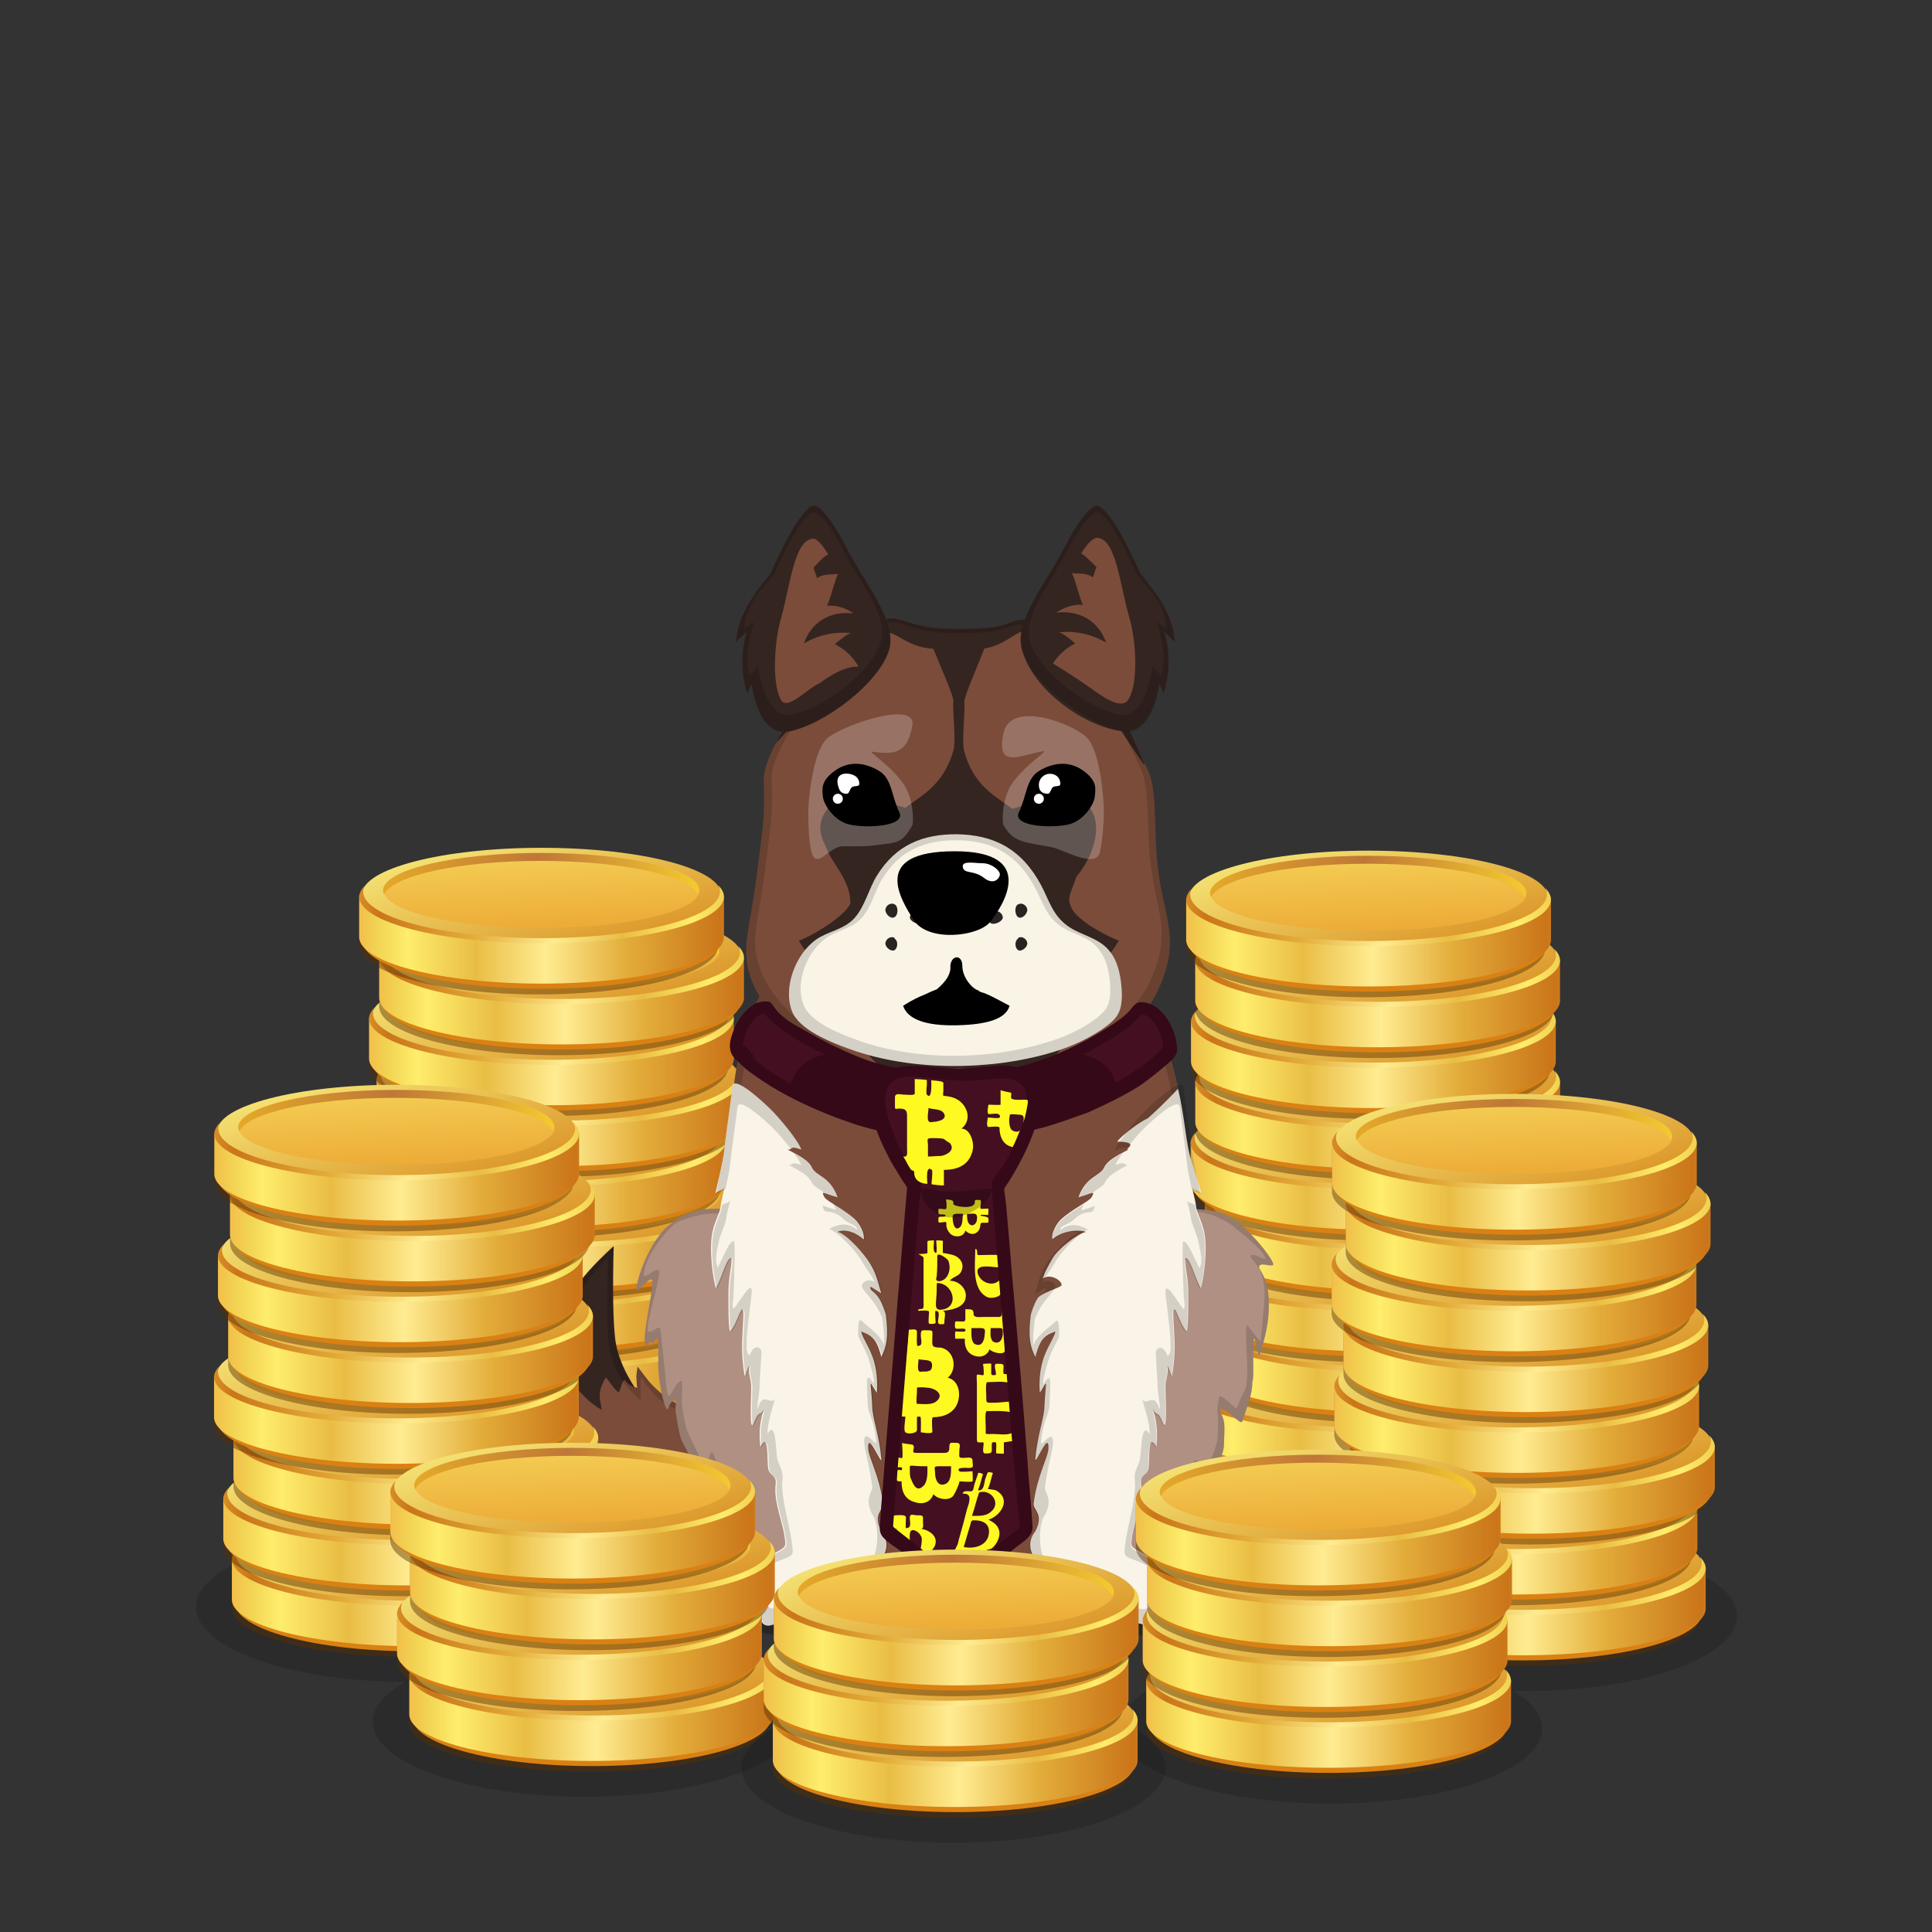﻿<?xml version="1.0" encoding="utf-8"?><!DOCTYPE svg PUBLIC "-//W3C//DTD SVG 1.1//EN" "http://www.w3.org/Graphics/SVG/1.1/DTD/svg11.dtd"><svg x="0" y="0" width="340px" height="340px" viewBox="0, 0, 340, 340" preserveAspectRatio="xMidYMid" font-size="0" id="a" enable-background="new 0 0 340 340" xmlns="http://www.w3.org/2000/svg" xmlns:xlink="http://www.w3.org/1999/xlink" xmlns:xml="http://www.w3.org/XML/1998/namespace" version="1.1"><rect x="0" y="0" width="340" height="340" fill="#333333" stroke="none"/><g id="b" fill="#000"><g transform="translate(210.195, 245.501)" id="c"><ellipse cx="32.5" cy="17.5" rx="37.3" ry="13.2" opacity="0.15" id="d" /><use xlink:href="#e" x="0.86" y="0" /><use xlink:href="#e" x="-1.89" y="-10.7" /><use xlink:href="#e" x="1.2" y="-21.4" /><use xlink:href="#e" x="-1.35" y="-32.1" /><use xlink:href="#e" x="1.86" y="-42.8" /><use xlink:href="#e" x="-0.67" y="-53.5" /><use xlink:href="#e" x="0.15" y="-64.2" /><use xlink:href="#e" x="-0.6" y="-74.9" /><use xlink:href="#e" x="0.14" y="-85.6" /><use xlink:href="#e" x="-1.45" y="-96.3" /></g><g transform="translate(64.995, 245.001)" id="f"><ellipse cx="32.5" cy="17.5" rx="37.3" ry="13.2" opacity="0.15" id="g" /><use xlink:href="#e" x="0.97" y="0" /><use xlink:href="#e" x="-0.73" y="-10.7" /><use xlink:href="#e" x="1.68" y="-21.4" /><use xlink:href="#e" x="-0.82" y="-32.1" /><use xlink:href="#e" x="1.85" y="-42.8" /><use xlink:href="#e" x="-1.34" y="-53.5" /><use xlink:href="#e" x="1.29" y="-64.2" /><use xlink:href="#e" x="-0.05" y="-74.9" /><use xlink:href="#e" x="1.73" y="-85.6" /><use xlink:href="#e" x="-1.79" y="-96.3" /></g></g><g id="h" fill="#000"><g id="i"><g transform="translate(0, 0) translate(0, 224)" id="j"><ellipse cx="168.6" cy="53.1" rx="57.8" ry="12.8" fill-opacity="0.25" id="k" /></g><g id="l"><g transform="translate(91.3, 76.3) translate(24.5, 168.5) scale(-1, 1) translate(-24.5, -168.5) translate(0, 143)" id="m"><g id="n"><path d="M8.8 28.9 C11.9 29.7 12.9 31.3 15.9 30.5 C18.9 29.7 21.1 28.7 22.7 27.5 C23.5 26.9 24.4 26.3 26.1 24.5 C26.4 24.1 27.1 23.3 28 22 C28.1 22.8 28.2 23.3 28.2 23.7 C28.2 24.8 28 25.5 28 25.6 C28 25.8 31.3 21.4 32 16.6 C32.4 13.4 32.5 7.9 32.3 0 C35.8 3.2 38.2 5.9 39.3 7.9 C41 10.9 43.8 15.3 44.8 19.9 C45.4 23 45.8 25.8 45.8 28.4 C46.4 28.1 46.8 27.9 47 27.7 C47.2 27.5 47.5 27.1 48.1 26.4 C47.8 28.8 47.6 30.4 47.4 31.1 C46.5 35 45.5 36.2 44.8 37.2 C43.4 39.2 39.5 44.7 35.4 45.9 C32.7 46.7 28.6 47.1 23.3 47.1 L26.3 49.9 C16.6 48.9 10 46.7 6.6 43.5 C3.7 40.8 0.2 36.7 1.2 33 C2.2 28.9 5.7 28.1 8.8 28.9 z" id="o" fill="#342520" /><path d="M33.7 23.1 C35.3 26 34.7 26.7 34.4 28.8 C36.7 27.6 38.1 25.7 39.1 24.7 C40.1 27.6 40.1 31.7 39.1 34.8 C39.6 34.4 40.8 34.5 41.9 33.5 C43 32.5 43.5 31.6 44 29.9 C45.9 31.4 45.1 35.3 45.1 35.7 C45.9 35.4 46.6 35.1 47.1 34.9 C46.6 35.8 46.2 36.4 45.8 36.9 C44.3 39 40.3 44.7 36 46 C33.1 46.8 29.8 47.6 24.2 47.6 L27.5 50.2 C17.4 49.1 9.5 46.9 5.9 43.5 C2.9 40.7 -0.8 36.4 0.2 32.6 C1.3 28.3 0.9 26.1 4.1 26.9 C7.3 27.7 10.2 29.5 14.7 29 C19.2 28.5 21 28.1 22.6 26.9 C23.4 26.3 24.4 25.7 26.1 23.8 C26.4 23.4 27.1 22.5 28.1 21.2 C28.2 22 28.3 22.6 28.3 22.9 C28.3 24.1 28.1 24.8 28.1 24.9 C28.1 24.9 29.4 24.9 30.1 23.8 C30.8 22.7 31.1 25.9 31.5 25.7 C32.3 25.1 33.3 23.4 33.7 23.1 z" id="p" fill="#7B4C3A" /><path d="M28.2 24.6 C28.2 24.7 28.2 24.8 28.2 24.9 C28.3 24.9 28.4 24.9 28.7 24.8 C29.7 23.4 31.6 20.1 32.1 16.6 C32.5 13.4 32.6 7.9 32.4 0 C35.9 3.2 38.3 5.9 39.4 7.9 C41.1 10.9 43.9 15.3 44.9 19.9 C45.5 23 45.9 25.8 45.9 28.4 C46.5 28.1 46.9 27.9 47.1 27.7 C47.3 27.5 47.6 27.1 48.2 26.4 C47.9 28.8 47.7 30.4 47.5 31.1 C47 33.1 46.5 34.4 46.1 35.4 C46.5 35.2 46.9 35.1 47.2 34.9 C46.7 35.8 46.3 36.4 45.9 36.9 C44.3 39 40.3 44.7 36 46 C33.1 46.8 29.8 47.6 24.2 47.6 L27.5 50.2 C17.4 49.1 9.5 46.9 5.9 43.5 C2.9 40.7 -0.8 36.4 0.2 32.6 C1.3 28.3 0.9 26.1 4.1 26.9 C7.3 27.7 10.2 29.5 14.7 29 C19.2 28.5 21 28.1 22.6 26.9 C23.4 26.3 24.4 25.7 26.1 23.8 C26.4 23.4 27.1 22.5 28.1 21.2 C28.2 22 28.3 22.6 28.3 22.9 C28.3 23.7 28.2 24.2 28.2 24.6 z M27.5 27.1 C27.6 24.9 27.6 23.6 27.5 23.1 C26.7 24.3 25.7 25.5 25.4 25.8 C24 27.5 21.4 29.2 17.7 29.6 C14 30 9.3 30.6 6.7 29.9 C4.1 29.2 3.7 30.4 2.8 34.3 C2 37.7 6.2 42.1 10.4 43.9 C14.3 45.5 14.3 47.1 22.6 48.1 L21.4 45.3 C26.2 46.4 32.5 45.5 34.9 44.8 C38.5 43.6 44.3 37.6 43.9 37.8 C44 37.5 46.7 36 45.4 36 C44.1 36 45.6 33.8 45.8 32.7 C46 32.1 46.6 31.3 46.8 29.1 C46.3 29.7 44.8 30 44.3 30.3 C44.3 28 44.4 23 43.9 20.2 C43 16 41.6 13.7 40.2 11 C39.3 9.2 36.2 4.9 33.3 2 C33.5 9.1 33.5 14.5 33.2 17.4 C33 18.8 32.2 21.6 30.7 23.8 C28.9 26.3 26.5 28 27.5 27.1 z" opacity="0.15" id="q" /></g></g><g transform="translate(122.4, 274.8) scale(1) translate(-122.4, -274.8) translate(91.3, 75.9) translate(20, 136)" id="r"><path d="M50.8 23.7 C50.8 21.1 45 17.3 43.1 14.9 C40.9 12.1 42.4 10.8 38.7 8.5 C29 2.5 15.7 -0.9 9.6 1.7 C8.4 2.3 7.1 3.1 6 4.1 C3.5 6.3 1.1 11.7 0.7 14.8 C0.5 16.3 3.5 12 3.5 13.6 C3.6 15.4 1.8 22.9 2.2 24.5 C2.4 25.7 3.2 23.4 3.5 24.5 C3.6 24.7 4.3 23.4 4.4 23.7 C4.8 25.4 4.3 27.8 4.7 30.7 C5.1 33.6 5.7 35.6 6 36 C6.4 36.6 6.3 34.6 7.6 34.5 C7.8 34.8 7.5 35.5 7.6 36.5 C7.9 38.7 8.4 41.2 8.8 41.9 C9.2 42.6 12.2 48.4 12.6 49.1 C13.3 50.4 13.3 45.9 14.1 47.3 C14.8 48.6 14.1 50 14.8 51.5 C10.6 53 6.5 53.6 4.7 55.8 C3.1 57.9 3.2 60.6 3.2 62.2 C3.2 63.9 3.3 63.2 4.4 64.1 C4.6 64.2 4.3 64.1 5.5 64.1 C6.1 64.1 5.7 65 6.6 65 C7.9 65 6.9 65.7 8.6 65.6 C9.4 65.6 14 65.6 14.9 65.6 C25 65.1 40.5 63.5 41.4 61.8 C43.3 56.8 37.8 55 43.4 46.5 C44.6 44.6 44.8 37.3 46.2 39.7 C47.6 42.1 46.3 35.3 47.3 33.8 C48.2 32.6 50.6 34 51 32.1 C51.2 30.7 50.8 25.4 50.8 23.7 z" id="s" fill="#B09082" /><path d="M50.8 23.7 C50.8 25.4 51.2 30.7 51 32.1 C50.6 34 48.2 32.6 47.3 33.8 C46.3 35.3 47.6 42.1 46.2 39.7 C44.8 37.3 44.6 44.6 43.4 46.5 C37.8 55 43.3 56.8 41.4 61.8 C40.5 63.5 25 65.1 14.9 65.6 C14 65.6 9.4 65.6 8.6 65.6 C6.9 65.7 7.9 65 6.6 65 C5.7 65 6.1 64.1 5.5 64.1 C4.3 64.1 4.6 64.2 4.4 64.1 C3.3 63.2 3.2 63.9 3.2 62.2 C3.2 60.6 3.1 57.9 4.7 55.8 C6.5 53.6 10.6 53 14.8 51.5 C14.1 50 14.8 48.6 14.1 47.3 C13.3 45.9 13.3 50.4 12.6 49.1 C12.2 48.4 9.2 42.6 8.8 41.9 C8.4 41.2 7.9 38.7 7.6 36.5 C7.5 35.5 7.8 34.8 7.6 34.5 C6.3 34.6 6.4 36.6 6 36 C5.7 35.6 5.1 33.6 4.7 30.7 C4.3 27.8 4.8 25.4 4.4 23.7 C4.3 23.4 3.6 24.7 3.5 24.5 C3.2 23.4 2.4 25.7 2.2 24.5 C1.8 22.9 3.6 15.4 3.5 13.6 C3.5 12 0.5 16.3 0.7 14.8 C1.1 11.7 3.5 6.3 6 4.1 C7.1 3.1 8.4 2.3 9.6 1.7 C15.7 -0.9 29 2.5 38.7 8.5 C42.4 10.8 40.9 12.1 43.1 14.9 C45 17.3 50.8 21.1 50.8 23.7 z M49.2 23.3 C49.2 20.9 43.8 17.3 42 15.1 C39.9 12.5 41.3 11.3 37.9 9.1 C28.8 3.5 20.3 1.2 13.6 1.7 C12.2 1.7 8.3 2.7 7.3 3.6 C5 5.7 2.3 9.4 2 12.3 C1.8 13.7 4.7 10.5 4.7 11.9 C4.8 13.6 2.4 20.8 2.7 22.2 C2.9 23.3 4.7 21 4.9 22 C5 22.2 5.3 25.7 5.6 28.4 C5.9 31.1 6 33.3 6.3 33.7 C6.7 34.3 7.5 31.2 8.7 31.1 C8.9 31.4 8.6 34.3 8.7 35.2 C9 37.3 9.4 39.6 9.8 40.3 C10.2 41 12.2 45.4 12.5 46.1 C13.2 47.3 13.5 42.6 14.2 43.9 C14.9 45.1 16 51.2 16.6 52.7 C12.7 54.1 8.3 54.2 6.7 56.2 C5.2 58.2 4.5 57.8 4.5 59.3 C4.5 60.9 4.6 60.2 5.6 61.1 C5.8 61.2 5.5 61.1 6.6 61.1 C7.2 61.1 6.8 61.9 7.6 61.9 C8.8 61.9 7.9 62.6 9.5 62.5 C10.2 62.5 14.6 62.5 15.4 62.5 C24.8 62 39.3 60.5 40.2 58.9 C42 54.2 36.8 52.5 42.1 44.6 C43.2 42.8 43.4 36 44.7 38.2 C46 40.4 44.8 34.1 45.7 32.7 C46.5 31.6 48.8 32.9 49.2 31.1 C49.6 29.9 49.2 24.9 49.2 23.3 z" opacity="0.15" id="t" /></g><g transform="translate(213.9, 274.8) scale(1) translate(-213.9, -274.8) translate(91.3, 75.9) translate(107.5, 169) scale(-1, 1) translate(-107.5, -169) translate(82, 136)" id="u"><path d="M50.2 23.7 C50.2 21.1 44.4 17.3 42.5 14.9 C40.3 12.1 41.8 10.8 38.1 8.5 C28.3 2.5 15 -0.8 8.9 1.8 C7.7 2.4 6.4 3.2 5.3 4.2 C3.9 5.4 1 8.7 0.3 10.3 C-0.3 11.6 2.9 9.8 2.7 11.2 C2.6 11.8 0.5 13.5 1.1 19.9 C1.4 23.1 2.5 26.1 2.7 26.7 C2.8 26.9 3.5 23.4 3.6 23.7 C4 25.4 3.5 30.2 3.9 31.3 C3.9 33.3 4.6 35.1 5.7 38.3 C6.1 38.9 8.2 36 9.5 36 C9.7 36.4 9.1 37.3 8.9 38.3 C8.7 39.5 8.9 41 8.9 42.4 C8.9 44.4 11.4 48.5 11.8 49.1 C12.5 50.4 12.5 45.9 13.3 47.3 C14 48.6 13.3 50 14 51.5 C9.8 53 5.7 53.6 3.9 55.8 C2.3 57.9 2.4 60.6 2.4 62.2 C2.4 63.9 2.5 63.2 3.6 64.1 C3.8 64.2 3.5 64.1 4.7 64.1 C5.3 64.1 4.9 65 5.8 65 C7.1 65 6.1 65.7 7.8 65.6 C8.6 65.6 13.2 65.6 14.1 65.6 C24.2 65.1 39.7 63.5 40.6 61.8 C42.5 56.8 37 55 42.6 46.5 C43.8 44.6 44 37.3 45.4 39.7 C46.8 42.1 45.5 35.3 46.5 33.8 C47.4 32.6 49.8 34 50.2 32.1 C50.5 30.7 50.2 25.4 50.2 23.7 z" id="v" fill="#B09082" /><path d="M50.2 23.7 C50.2 25.4 50.5 30.7 50.2 32.1 C49.8 34 47.4 32.6 46.5 33.8 C45.5 35.3 46.8 42.1 45.4 39.7 C44 37.3 43.8 44.6 42.6 46.5 C37 55 42.5 56.8 40.6 61.8 C39.7 63.5 24.2 65.1 14.1 65.6 C13.2 65.6 8.6 65.6 7.8 65.6 C6.1 65.7 7.1 65 5.8 65 C4.9 65 5.3 64.1 4.7 64.1 C3.5 64.1 3.8 64.2 3.6 64.1 C2.5 63.2 2.4 63.9 2.4 62.2 C2.4 60.6 2.3 57.9 3.9 55.8 C5.7 53.6 9.8 53 14 51.5 C13.3 50 14 48.6 13.3 47.3 C12.5 45.9 12.5 50.4 11.8 49.1 C11.4 48.5 8.9 44.4 8.9 42.4 C8.9 41 8.7 39.5 8.9 38.3 C9.1 37.3 9.7 36.4 9.5 36 C8.2 36 6.1 38.9 5.7 38.3 C4.6 35.1 3.9 33.3 3.9 31.3 C3.5 30.2 4 25.4 3.6 23.7 C3.5 23.4 2.8 26.9 2.7 26.7 C2.5 26.1 1.4 23.1 1.1 19.9 C0.5 13.5 2.6 11.8 2.7 11.2 C2.9 9.8 -0.3 11.6 0.3 10.3 C1 8.7 3.9 5.4 5.3 4.2 C6.4 3.2 7.7 2.4 8.9 1.8 C15 -0.8 28.3 2.5 38.1 8.5 C41.8 10.8 40.3 12.1 42.5 14.9 C44.4 17.3 50.2 21.1 50.2 23.7 z M48.6 23.3 C48.6 20.9 43.2 17.3 41.4 15.1 C39.3 12.5 40.7 11.3 37.3 9.1 C28.1 3.5 16.3 -0.4 10.5 2.1 C9.4 2.6 7.8 3.3 6.8 4.3 C5.5 5.4 2.3 7.8 1.7 9.3 C1.1 10.5 4.4 8 4.2 9.3 C4.1 9.9 1.3 11.3 1.8 17.3 C2.1 20.3 2.3 23.6 2.5 24.1 C2.6 24.3 4.9 21 4.9 21.3 C5.3 22.9 4.5 29.9 4.9 31 C4.9 32.9 5.5 32.8 6.6 35.8 C6.9 36.3 8.3 34.2 9.6 33.8 C9.8 33.7 10.2 36.1 10 37 C9.8 38.1 10 39.5 10 40.8 C10 42.7 11.6 45.8 12 46.3 C12.7 47.5 13.4 44.1 14.2 45.4 C14.9 46.6 15.2 51.3 15.9 52.7 C12 54.1 7.6 54 5.9 56.1 C4.4 58.1 4 57.9 4 59.4 C4 61 4.1 60.3 5.1 61.2 C5.3 61.3 5 61.2 6.1 61.2 C6.7 61.2 6.3 62 7.1 62 C8.3 62 7.4 62.7 9 62.6 C9.7 62.6 14.1 62.6 14.9 62.6 C24.4 62.1 38.9 60.6 39.7 59 C41.5 54.3 36.3 52.6 41.6 44.7 C42.7 42.9 42.9 36.1 44.2 38.3 C45.5 40.5 44.3 34.2 45.2 32.8 C46 31.7 48.3 33 48.7 31.2 C48.9 29.9 48.6 24.9 48.6 23.3 z" opacity="0.15" id="w" /></g><g transform="translate(91.3, 75.9) translate(31, 73)" id="x"><path d="M22.9 13.8 C30.8 10 27.6 0.4 45.8 0.4 C64 0.4 60.8 10.8 68.8 13.3 C77.6 16.1 79.3 26.3 81.2 30.8 C97 63.7 72.1 126.8 68.8 129.6 C65.9 131.5 60.5 132 58.5 132 C55.3 132 52.8 131.1 51.6 131 C48.9 130.8 47.7 129.6 46 129.6 C44.1 129.6 41.9 130.8 38.4 131 C36.8 131.1 33.1 132 28.8 132 C26.9 132 23.5 130.5 20.9 127.6 C18.7 124.7 0.2 64.8 8.3 34.4 C9.4 30.9 13 18.6 22.9 13.8 z" id="y" fill="#7B4C3A" /><path d="M22.9 13.8 C30.8 10 27.6 0.4 45.8 0.4 C64 0.4 60.8 10.8 68.8 13.3 C77.6 16.1 79.3 26.3 81.2 30.8 C97 63.7 72.1 126.8 68.8 129.6 C65.9 131.5 60.5 132 58.5 132 C55.3 132 52.8 131.1 51.6 131 C48.9 130.8 47.7 129.6 46 129.6 C44.1 129.6 41.9 130.8 38.4 131 C36.8 131.1 33.1 132 28.8 132 C26.9 132 23.5 130.5 20.9 127.6 C18.7 124.7 0.2 64.8 8.3 34.4 C9.4 30.9 13 18.6 22.9 13.8 z M23.7 14.6 C14.1 19.2 10.7 31.1 9.6 34.5 C1.8 63.8 19.6 121.6 21.8 124.4 C24.3 127.2 27.6 128.6 29.4 128.6 C33.5 128.6 37.1 127.7 38.7 127.6 C42.1 127.4 44.2 126.2 46 126.2 C47.6 126.2 48.8 127.4 51.4 127.6 C52.6 127.7 55 128.6 58.1 128.6 C60 128.6 65.2 128.1 68 126.3 C71.2 123.6 95.2 62.7 80 31 C78.2 26.7 76.5 16.8 68 14.1 C60.3 11.7 63.4 1.7 45.8 1.7 C28.2 1.7 31.3 11 23.7 14.6 z" opacity="0.15" id="z" /></g><g transform="translate(91.3, 75.9) translate(33, 114)" id="a1"><g id="b1"><path d="M4.6 1.3 C4 6.3 3.4 9.9 3.1 13 C3 14 1.8 19.3 1.6 20.1 C2.3 19.5 2.7 19.7 3.1 19.2 C3.4 18.7 2.6 21.3 2.5 22.5 C2.4 23.5 1.5 25 1.1 26.8 C0.4 29.9 1.2 35.5 1.7 36.8 C2.8 34.7 3.6 31.3 4.4 31.5 C4.6 32.5 4 34.1 3.9 36.9 C3.9 38.2 3.8 43.8 4.2 44.4 C5.5 42.9 6.2 39.4 6.5 40.9 C6.6 41.5 6.4 43.5 6.3 46.2 C6.2 48.6 6.6 51.9 6.8 52.3 C7.7 49.8 7.5 50.3 7.5 51.3 C7.5 52.1 7.9 53.2 7.9 54.1 C7.9 56.4 7.5 62.7 8.4 60.4 C9.3 58.1 9.4 59.5 10.1 58.1 C9.1 61.4 9.4 63.3 9.5 64.7 C11.1 61.9 10.6 67 10.9 68.6 C11.2 69.9 12.4 69.6 12.2 71.3 C11.8 74.8 13.7 78.2 13.9 81.7 C14 83.4 9.6 83.2 6.9 88.2 C6.4 89.1 5.1 91.9 5.3 93.7 C5.4 95.3 6.7 94.5 9.3 94.7 C9.8 94.7 9.4 96.2 11 96.2 C12.2 96 11.7 95.8 14.4 95.6 C15.2 95.5 16.4 97.2 17.4 97.1 C21.6 96.7 27.1 94.6 30 93.7 C31.2 93.4 31.5 90.3 30.8 84.5 C32 82.8 32 81.1 30.8 79.6 C29.2 76.5 31.2 75.9 31.1 74.7 C30.5 69.9 28.6 66.7 28.5 65.1 C28.3 61.5 31 68.4 30.8 66.8 C30.4 62.5 29.2 59.5 29.2 57.6 C29 52.9 28.4 52.7 30 55.2 C30.1 54.6 30.2 51.9 29.5 49.6 C28.8 47.2 27.2 45.1 27.3 44.4 C27.4 44.6 28.6 44.7 29.5 45.8 C30.2 46.6 30.7 48.4 30.8 48.9 C31.7 47.1 32.1 45.5 31.6 41.5 C31.5 41.1 31 39.5 30.4 38.6 C29.8 37.6 29 37.3 28.9 36.9 C28.7 36.2 29.3 36.8 30.8 37.7 C30.3 36.3 30.1 34.6 28.9 32.6 C28 31 24.8 27.3 23.1 26.9 C23.6 26.6 25.5 26.3 27.7 28.2 C27.9 27.3 27.2 25.7 26.2 24.7 C24.1 22.8 21.2 21.5 20.8 20.8 C20.1 19.5 20.6 20.1 23.1 20.8 C21.8 17.1 19.3 17.1 18.6 15.6 C18 14.3 16.4 13.5 14.3 12.4 C15.3 12.5 14.5 11.6 16.7 12.4 C16.2 10.8 12.8 6.8 11.5 5.5 C10 4 4.8 -0.8 4.6 1.3 z" id="c1" fill="#FAF4E8" /><path d="M14.9 12.3 C13.8 10.9 12.6 9.5 11.9 8.8 C10.5 7.4 5.7 3 5.5 4.9 C4.9 9.5 4.4 12.9 4.1 15.7 C4 16.6 2.9 21.5 2.7 22.3 C3.3 21.7 3.7 21.9 4.1 21.5 C4.4 21 3.6 23.4 3.5 24.6 C3.4 25.5 2.6 26.9 2.2 28.6 C1.6 31.3 1.6 32 2 33.2 C3 31.3 4.1 28.3 4.9 28.5 C5.1 29.4 4.9 35.2 4.8 37.8 C4.8 39 4.4 39.9 4.8 40.4 C6 39.1 7.7 35.7 8 37.1 C8.1 37.7 7.1 43.9 7.1 46.4 C7 48.6 7.5 48.3 7.6 48.7 C8.4 46.4 9.7 47.2 9.7 48.1 C9.7 48.8 9.4 52.6 9.4 53.5 C9.4 55.6 8.5 59.4 9.3 57.3 C10.1 55.2 11.5 57.5 12.1 56.2 C11.2 59.3 10.7 61.1 10.8 62.4 C12.3 59.8 12.2 65.4 12.5 66.9 C12.8 68.1 13.6 68.9 13.4 70.5 C13 73.7 15.1 79.8 15.2 83 C15.3 84.6 12.9 84.1 10.1 86.3 C9.6 87.1 7.4 89.7 7.6 91.4 C7.7 92.9 7.7 91.7 10.1 91.9 C10.6 91.9 10.5 93.2 12 93.2 C13.1 93 12.8 93 15.3 92.8 C16 92.7 16.5 93.7 17.5 93.6 C21.4 93.2 24.6 92.4 27.3 91.6 C28.4 91.3 30 89.7 29.3 84.3 C30.4 82.7 30.3 77.9 29.2 76.6 C27.7 73.7 29.3 72.8 29.2 71.7 C28.6 67.3 27.9 65.6 27.8 64.1 C27.6 60.8 30.1 65.2 29.9 63.7 C29.5 59.7 28.4 58.9 28.4 57.1 C28.2 52.8 28 51.3 29.5 53.6 C29.6 53 29.3 51.8 28.7 49.7 C28.1 47.5 26.6 45.5 26.7 44.9 C26.8 45.1 26.5 41.6 27.4 42.6 C28 43.3 30.7 44.9 31.3 46.9 C31.2 44.5 31.4 45.9 31 42.2 C30.9 41.8 30.2 40.3 29.6 39.5 C29 38.6 27.5 37 27.4 36.6 C27.2 36 28.2 34.9 29.6 35.7 C29.1 34.4 28.5 34 27.4 32.1 C26.6 30.6 23.2 26.8 21.6 26.4 C22.1 26.1 24.5 24.7 26.5 26.5 C26.7 25.7 25 25.5 24.1 24.6 C22.2 22.8 21 23.7 20.7 23 C20.1 21.8 20.5 22.4 22.8 23 C22.7 22.6 22.5 22.2 22.3 21.9 C23.4 22.6 25.1 23.6 26.4 24.8 C27.4 25.8 28.1 27.4 27.9 28.3 C25.7 26.4 23.8 26.7 23.3 27 C25 27.4 28.2 31.1 29.1 32.7 C30.3 34.7 30.5 36.4 31 37.8 C29.5 36.9 28.9 36.3 29.1 37 C29.2 37.4 30 37.7 30.6 38.7 C31.2 39.6 31.7 41.2 31.8 41.6 C32.3 45.6 31.9 47.2 31 49 C30.9 48.5 30.4 46.7 29.7 45.9 C28.8 44.8 27.6 44.7 27.5 44.5 C27.4 45.2 29 47.3 29.7 49.7 C30.4 52 30.3 54.7 30.2 55.3 C28.6 52.8 29.2 53 29.4 57.7 C29.4 59.6 30.6 62.6 31 66.9 C31.2 68.5 28.5 61.6 28.7 65.2 C28.8 66.8 30.7 70 31.3 74.8 C31.4 76 29.4 76.6 31 79.7 C32.2 81.2 32.2 82.9 31 84.6 C31.7 90.4 31.4 93.5 30.2 93.8 C27.3 94.7 21.8 96.8 17.6 97.2 C16.6 97.3 15.4 95.6 14.6 95.7 C11.9 95.9 12.4 96.1 11.2 96.3 C9.6 96.3 10 94.8 9.5 94.8 C6.9 94.6 5.6 95.4 5.5 93.8 C5.3 92 6.6 89.2 7.1 88.3 C9.8 83.3 14.2 83.5 14.1 81.8 C13.9 78.3 12 74.9 12.4 71.4 C12.6 69.7 11.4 70 11.1 68.7 C10.8 67.1 11.3 62 9.7 64.8 C9.6 63.4 9.3 61.5 10.3 58.2 C9.6 59.6 9.5 58.2 8.6 60.5 C7.7 62.8 8.1 56.5 8.1 54.2 C8.1 53.3 7.7 52.2 7.7 51.4 C7.7 50.4 7.9 49.9 7 52.4 C6.8 52 6.4 48.7 6.5 46.3 C6.6 43.6 6.8 41.6 6.7 41 C6.4 39.5 5.7 43 4.4 44.5 C4 43.9 4.1 38.3 4.1 37 C4.2 34.2 4.8 32.6 4.6 31.6 C3.8 31.4 3 34.8 1.9 36.9 C1.4 35.6 0.6 30 1.3 26.9 C1.7 25.1 2.6 23.6 2.7 22.6 C2.8 21.4 3.6 18.8 3.3 19.3 C2.9 19.8 2.5 19.6 1.8 20.2 C1.8 19.3 3 14 3.1 13 C3.4 9.9 4 6.3 4.6 1.3 C4.8 -0.8 10 4 11.5 5.5 C12.8 6.8 16.2 10.8 16.7 12.4 C15.2 11.9 15.1 12.1 14.9 12.3 z M15.4 13 C16.9 13.8 18.1 14.6 18.6 15.6 C19.3 17.1 21.8 17.1 23.1 20.8 C21.8 20.4 21 20.1 20.7 20 C19.8 19.2 18.8 18.9 18.5 18.1 C17.9 16.9 16.5 16.2 14.5 15.1 C15.4 15.2 14.7 14.4 16.7 15.1 C16.5 14.6 16 13.8 15.4 13 z" opacity="0.15" id="d1" /><path d="M83 1.7 C84.2 6.5 84.4 11.6 85.4 14.5 C85.7 15.3 86.9 19.3 87.1 20.1 C86.4 19.5 86 19.7 85.6 19.2 C85.3 18.7 86.1 21.3 86.2 22.5 C86.3 23.5 87.2 25 87.6 26.8 C88.3 29.9 87.5 35.5 87 36.8 C85.9 34.7 85.1 31.3 84.3 31.5 C84.1 32.5 84.7 34.1 84.8 36.9 C84.8 38.2 84.9 43.8 84.5 44.4 C83.2 42.9 82.5 39.4 82.2 40.9 C82.1 41.5 82.3 43.5 82.4 46.2 C82.5 48.6 82.1 51.9 81.9 52.3 C81 49.8 81.2 50.3 81.2 51.3 C81.2 52.1 80.8 53.2 80.8 54.1 C80.8 56.4 81.2 62.7 80.3 60.4 C79.4 58.1 79.3 59.5 78.6 58.1 C79.6 61.4 79.3 63.3 79.2 64.7 C77.6 61.9 78.1 67 77.8 68.6 C77.5 69.9 76.3 69.6 76.5 71.3 C76.9 74.8 75 78.2 74.8 81.7 C74.7 83.4 79.1 83.2 81.8 88.2 C82.3 89.1 83.6 91.9 83.4 93.7 C83.3 95.3 82 94.5 79.4 94.7 C78.9 94.7 79.3 96.2 77.7 96.2 C76.5 96 77 95.8 74.3 95.6 C73.5 95.5 72.3 97.2 71.3 97.1 C67.1 96.7 61.6 94.6 58.7 93.7 C57.5 93.4 57.2 90.3 57.9 84.5 C56.7 82.8 56.7 81.1 57.9 79.6 C59.5 76.5 57.5 75.9 57.6 74.7 C58.2 69.9 60.1 66.7 60.2 65.1 C60.4 61.5 57.7 68.4 57.9 66.8 C58.3 62.5 59.5 59.5 59.5 57.6 C59.7 52.9 60.3 52.7 58.7 55.2 C58.6 54.6 58.5 51.9 59.2 49.6 C59.9 47.2 61.5 45.1 61.4 44.4 C61.3 44.6 60.1 44.7 59.2 45.8 C58.5 46.6 58 48.4 57.9 48.9 C57 47.1 56.6 45.5 57.1 41.5 C57.2 41.1 57.7 39.5 58.3 38.6 C58.9 37.6 62.4 36.7 62.5 36.3 C62.7 35.6 60.7 34.1 59.2 35.1 C59.7 33.7 59.8 33.6 60.9 31.6 C61.8 30 65.1 27.3 66.8 26.9 C66.3 26.6 63.1 26.3 60.9 28.2 C60.7 27.3 61.4 25.7 62.4 24.7 C64.5 22.8 67.4 21.5 67.8 20.8 C68.5 19.5 68 20.1 65.5 20.8 C66.8 17.1 69.3 17.1 70 15.6 C70.6 14.3 72.2 13.5 74.3 12.4 C73.2 12.5 76.8 11.1 72.3 11 C73.3 9.7 76.5 7.4 77.7 6.9 C78.5 6.2 80.6 4.3 83 1.7 z" id="e1" fill="#FAF4E8" /><path d="M73.9 12.3 C75 10.9 76.2 9.5 76.9 8.8 C78.3 7.4 83.1 3 83.3 4.9 C83.9 9.5 84.4 12.9 84.7 15.7 C84.8 16.6 85.9 21.5 86.1 22.3 C85.5 21.7 85.1 21.9 84.7 21.5 C84.4 21 85.2 23.4 85.3 24.6 C85.4 25.5 86.2 26.9 86.6 28.6 C87.2 31.5 87.3 32.1 86.8 33.3 C85.8 31.4 84.7 28.4 83.9 28.6 C83.7 29.5 83.9 35.3 84 37.9 C84 39.1 84.4 40 84 40.5 C82.8 39.1 81.1 35.8 80.8 37.2 C80.7 37.8 81.7 44 81.7 46.5 C81.8 48.7 81.3 48.4 81.2 48.8 C80.4 46.5 79.1 47.3 79.1 48.2 C79.1 48.9 79.4 52.7 79.4 53.6 C79.4 55.7 80.3 59.5 79.5 57.4 C78.7 55.3 77.3 57.6 76.7 56.3 C77.6 59.4 78.1 61.2 78 62.5 C76.5 59.9 76.6 65.5 76.3 67 C76 68.2 75.2 69 75.4 70.6 C75.8 73.8 73.7 79.9 73.6 83.1 C73.5 84.7 75.9 84.2 78.7 86.4 C79.2 87.2 81.4 89.8 81.2 91.5 C81.1 93 81.1 91.8 78.7 92 C78.2 92 78.3 93.3 76.8 93.3 C75.7 93.1 76 93.1 73.5 92.9 C72.8 92.8 72.3 93.8 71.3 93.7 C67.4 93.3 64.2 92.5 61.5 91.7 C60.4 91.4 58.8 89.8 59.5 84.4 C58.4 82.8 58.5 78 59.6 76.7 C61.1 73.8 59.5 72.9 59.6 71.8 C60.2 67.4 60.9 65.7 61 64.2 C61.2 60.9 58.7 65.3 58.9 63.8 C59.3 59.8 60.4 59 60.4 57.2 C60.6 52.9 60.8 51.4 59.3 53.7 C59.2 53.1 59.5 51.9 60.1 49.8 C60.7 47.6 62.2 45.6 62.1 45 C62 45.2 62.3 41.7 61.4 42.7 C60.8 43.4 58.1 45 57.5 47 C57.6 44.6 57.4 46 57.8 42.3 C57.9 41.9 58.6 40.4 59.2 39.6 C59.8 38.7 61.3 37.1 61.4 36.7 C61.6 36.1 60.6 35 59.2 35.8 C59.7 34.5 60.3 34.1 61.4 32.2 C62.2 30.7 65.6 26.9 67.2 26.5 C66.7 26.2 64.3 24.8 62.3 26.6 C62.1 25.8 63.8 25.6 64.7 24.7 C66.6 22.9 67.8 23.8 68.1 23.1 C68.7 21.9 68.3 22.5 66 23.1 C66.1 22.7 66.3 22.3 66.5 22 C65.4 22.7 63.7 23.7 62.4 24.9 C61.4 25.9 60.7 27.5 60.9 28.4 C63.1 26.5 65 26.8 65.5 27.1 C63.8 27.5 60.6 31.2 59.7 32.8 C58.5 34.8 58.3 36.5 57.8 37.9 C59.3 37 59.9 36.4 59.7 37.1 C59.6 37.5 58.8 37.8 58.2 38.8 C57.6 39.7 57.1 41.3 57 41.7 C56.5 45.7 56.9 47.3 57.8 49.1 C57.9 48.6 58.4 46.8 59.1 46 C60 44.9 61.2 44.8 61.3 44.6 C61.4 45.3 59.8 47.4 59.1 49.8 C58.4 52.1 58.5 54.8 58.6 55.4 C60.2 52.9 59.6 53.1 59.4 57.8 C59.4 59.7 58.2 62.7 57.8 67 C57.6 68.6 60.3 61.7 60.1 65.3 C60 66.9 58.1 70.1 57.5 74.9 C57.4 76.1 59.4 76.7 57.8 79.8 C56.6 81.3 56.6 83 57.8 84.7 C57.1 90.5 57.4 93.6 58.6 93.9 C61.5 94.8 67 96.9 71.2 97.3 C72.2 97.4 73.4 95.7 74.2 95.8 C76.9 96 76.4 96.2 77.6 96.4 C79.2 96.4 78.8 94.9 79.3 94.9 C81.9 94.7 83.2 95.5 83.3 93.9 C83.5 92.1 82.2 89.3 81.7 88.4 C79 83.4 74.6 83.6 74.7 81.9 C74.9 78.4 76.8 75 76.4 71.5 C76.2 69.8 77.4 70.1 77.7 68.8 C78 67.2 77.5 62.1 79.1 64.9 C79.2 63.5 79.5 61.6 78.5 58.3 C79.2 59.7 79.3 58.3 80.2 60.6 C81.1 62.9 80.7 56.6 80.7 54.3 C80.7 53.4 81.1 52.3 81.1 51.5 C81.1 50.5 80.9 50 81.8 52.5 C82 52.1 82.4 48.8 82.3 46.4 C82.2 43.7 82 41.7 82.1 41.1 C82.4 39.6 83.1 43.1 84.4 44.6 C84.8 44 84.7 38.4 84.7 37.1 C84.6 34.3 84 32.7 84.2 31.7 C85 31.5 85.8 34.9 86.9 37 C87.4 35.7 88.2 30.1 87.5 27 C87.1 25.2 86.2 23.7 86.1 22.7 C86 21.5 85.2 18.9 85.5 19.4 C85.9 19.9 86.3 19.7 87 20.3 C86.8 19.5 85.6 14.2 85.5 13.2 C85.2 10.1 84.6 6.5 84 1.5 C83.8 -0.6 78.6 4.2 77.1 5.7 C75.8 7 72.4 11 71.9 12.6 C73.5 11.9 73.6 12.1 73.9 12.3 z M73.3 13 C71.8 13.8 70.6 14.6 70.1 15.6 C69.4 17.1 66.9 17.1 65.6 20.8 C66.9 20.4 67.7 20.1 68 20 C68.9 19.2 69.9 18.9 70.2 18.1 C70.8 16.9 72.2 16.2 74.2 15.1 C73.3 15.2 74 14.4 72 15.1 C72.2 14.6 72.7 13.8 73.3 13 z" opacity="0.15" id="f1" /></g></g></g><g transform="translate(168.3, 188) scale(0.88) translate(-168.3, -188)" id="g1"><g transform="translate(96.7, 70.9) translate(30, 28)" id="h1"><g id="i1"><path d="M25.3 87.5 C28.4 87.8 32.5 88 35 86.7 C37.7 85.3 39.2 83.9 41.4 81.5 C43.9 85 46 86.1 49.2 87.5 C52.2 88.9 56.2 87.9 58.7 87.2 C61.2 86.4 66.9 83.2 67.5 79.5 C68.2 75.3 68.7 70.2 66.8 63.2 C65.2 57.1 57.5 53.8 53.8 49.9 C51.1 47 47.5 36.3 47.2 34.6 C46.4 31.2 46.5 27.6 47.7 20.5 C48.9 12.9 53.8 10.5 53.8 8 C53.8 5.6 48.7 10 42.5 10.1 C36.4 10.2 29.7 4.7 29.7 8 C29.7 11.4 34.7 13.8 35.7 19.5 C36.7 25.2 36.7 28.1 35.7 34 C35.1 37.5 31.6 47.8 28.3 50.4 C22.6 54.9 15.7 59.4 15.1 65.9 C14.5 72.6 13.8 76.4 15.7 80.1 C18 84.9 22.2 87.1 25.3 87.5 z" id="j1" fill="#594F46" /><path d="M41.4 1.3 C51.8 1.3 50.7 0.2 54.1 -0.5 C57.5 -1.2 67.3 8.9 71.2 13.2 C75.1 17.5 77.7 25 79.9 29.5 C82.1 34 80.7 43 82.4 52.4 C83.4 58.1 85.2 62.5 83.8 68.2 C82.9 72 80.7 77.3 76 81.2 C60.7 93.6 47.9 95.2 41.4 95.5 C35 95.8 18.6 90.1 8.1 81.4 C3.1 77.2 0.5 72.5 -0.2 68.4 C-1 64 0.4 60.1 1.4 52.6 C3.3 38.1 3.2 39.6 3.1 31.6 C2.7 23 22.7 0.8 26.8 -0.6 C30.9 -2 31.2 1.3 41.4 1.3 z" id="k1" fill="#7B4C3A" /><path d="M47.4 5.1 C50.5 4.7 53.8 1.9 54.4 1.9 C55.9 1.9 68.9 12.7 71.3 16.5 C73.7 20.5 78.7 27.9 79.1 28.3 C79.1 28.3 79.2 28.3 79.3 28.3 C77.2 23.6 74.7 17.1 71.1 13.2 C67.3 8.8 57.6 -1.3 54.2 -0.6 C50.8 0.1 51.8 1.2 41.5 1.2 C31.2 1.2 30.9 -1.9 26.8 -0.6 C23.6 0.4 10.8 14.1 5.5 24.1 C7.7 21.8 12.7 15.9 17.5 11 C22.1 6.4 26.7 2.4 27.5 2.1 C29.3 1.4 31.5 4.9 37 5.2 C38.1 8 41.1 14.7 41 15.6 C40.8 17.7 41.6 23.6 41 25.6 C39 32.5 34.7 34.5 31.4 37 C26 35.6 22 32.8 18.6 34.9 C15.2 36.9 13.1 40.3 15.3 44.3 C16.5 48.1 20.5 51.3 20.4 56.2 C19.5 58.2 14.5 61.8 10.1 63.6 C11.4 65.7 12.5 67.1 13.4 67.9 C15.4 69.6 19.6 76 20.4 78.7 C21.5 82.6 22.7 85.8 26.6 88.9 C29.7 89.7 34.9 89.8 42.1 89.1 C49.4 89.8 54.6 89.7 57.6 88.9 C64.3 85.2 62.4 84.8 63.5 80.9 C64.3 78.2 68.8 69.6 70.8 67.9 C71.7 67.1 72.8 65.7 74.1 63.6 C69.7 61.8 65.5 59 64.6 57 C63.7 55 64.3 54.6 65.6 50.8 C70.3 45.2 71.4 37.2 65.6 35.1 C59.8 33 58.2 35.8 52.8 37.2 C49.5 34.7 45.1 32.7 43.2 25.8 C42.6 23.8 43.4 17.9 43.2 15.8 C43.1 14.9 46.1 8 47.2 5.2 C47.2 5.2 47.3 5.1 47.4 5.1 z" id="l1" fill="#342520" /><path d="M41.4 1.3 C51.8 1.3 50.7 0.2 54.1 -0.5 C57.5 -1.2 67.3 8.9 71.2 13.2 C75.1 17.5 77.7 25 79.9 29.5 C82.1 34 80.7 43 82.4 52.4 C83.4 58.1 85.2 62.5 83.8 68.2 C82.9 72 80.7 77.3 76 81.2 C60.7 93.6 47.9 95.2 41.4 95.5 C35 95.8 18.6 90.1 8.1 81.4 C3.1 77.2 0.5 72.5 -0.2 68.4 C-1 64 0.4 60.1 1.4 52.6 C3.3 38.1 3.2 39.6 3.1 31.6 C2.7 23 22.7 0.8 26.8 -0.6 C30.9 -2 31.2 1.3 41.4 1.3 z M41.4 2.1 C31.5 2.1 31.2 -1.1 27.4 0.3 C23.6 1.7 4.3 23 4.7 31.1 C4.8 38.9 4.9 37.3 3.1 51.3 C2.1 58.6 0.8 62.3 1.6 66.5 C2.3 70.4 4.8 75 9.6 79 C19.6 87.4 35.4 92.8 41.5 92.5 C47.7 92.2 59.9 90.7 74.7 79 C79.2 75.3 81.3 70.2 82.2 66.5 C83.5 60.9 81.8 56.7 80.9 51.3 C79.3 42.3 80.6 33.7 78.5 29.3 C76.4 24.9 73.8 17.9 70 13.7 C66.2 9.5 56.9 -0.3 53.6 0.4 C50.3 1.1 51.4 2.1 41.4 2.1 z" opacity="0.15" id="m1" /></g></g><g transform="translate(144.3, 112) scale(0.8) translate(-144.3, -112) translate(102.9, 66.3) translate(16, 0)" id="n1"><g id="o1"><path d="M27.8 10.3 C24.4 3.6 20.9 -0.6 19.4 0.1 C16.2 1.6 11.7 10.8 8.9 17.1 C4.7 22.1 0.8 27.6 0.3 34.1 C1.2 33.3 2.1 32.4 3 31.6 C1.5 36.6 1.5 42.1 3.2 47.1 C3.5 46.3 3.8 45.5 4.2 44.7 C5.2 50.9 7.8 57.6 13.6 56.5 C22.4 54.8 36.6 44.1 38.7 35.7 C40.4 28.5 32.1 18.9 27.8 10.3 z" id="p1" fill="#342520" /><path d="M27.8 10.3 C32.1 18.9 40.4 28.5 38.7 35.7 C36.6 44.1 22.4 54.8 13.6 56.5 C7.8 57.6 5.2 50.9 4.2 44.7 C3.8 45.5 3.5 46.3 3.2 47.1 C1.5 42.1 1.5 36.6 3 31.6 C2.1 32.4 1.2 33.3 0.3 34.1 C0.8 27.6 4.7 22.1 8.9 17.1 C11.7 10.8 16.2 1.6 19.4 0.1 C20.9 -0.6 24.4 3.6 27.8 10.3 z M26.9 10.9 C23.9 4.9 20.7 1.2 19.4 1.8 C16.6 3.1 12.5 11.3 10 17 C6.2 21.5 2.8 25 2.4 30.8 C3.2 30.1 4.1 29.7 4.9 29 C3.6 33.5 2.3 38.1 3.8 42.6 C4.1 41.9 5.4 40.9 5.8 40.2 C6.7 45.7 9 53.2 14.2 52.3 C22.1 50.8 34.8 41.2 36.6 33.7 C38.2 27.2 30.8 18.6 26.9 10.9 z" opacity="0.15" id="q1" /><path d="M25 34.7 C26.2 33.7 27.6 32.5 29 31.9 C25 31.5 20.8 32.4 17.3 34.5 C19.1 29.2 23.9 26.3 29.5 27 C29.5 26.9 29.5 26.9 29.4 26.8 C28.1 25.8 25.2 24.8 23.1 25.1 C24.3 22.1 24.6 20.1 25.8 17.1 C24.4 17.4 22.3 16.9 20.6 18.2 L19.7 15.6 C19.7 15.6 22.4 12.4 23.4 12.3 C21.9 9.8 20.5 8.2 19.5 8.3 C14.8 8.8 13.9 20 11.5 28.5 C10 33.6 9.2 44.3 11.5 48.5 C13.1 51.6 18.1 45.7 21.3 44.4 C21.3 44.4 26.6 40.2 30.6 40.3 C30.7 40.3 30.8 40.3 30.9 40.2 C29.5 37.8 27.5 35.9 25 34.7 z" id="r1" fill="#7B4C3A" /></g></g><g transform="translate(191.6, 112) scale(0.8) translate(-191.6, -112) translate(100.4, 66.3) translate(97.5, 28.5) scale(-1, 1) translate(-97.5, -28.5) translate(78, 0)" id="s1"><path d="M0.3 34.1 C0.7 27.5 4.6 22.1 8.9 17.1 C11.7 10.8 16.2 1.6 19.4 0.1 C20.9 -0.6 24.4 3.7 27.8 10.3 C32.1 18.9 40.3 28.5 38.6 35.6 C36.2 46.2 22.4 55.5 13.5 56.4 C7.7 57 5.2 50.6 4.1 44.6 C3.7 45.4 3.4 46.2 3.1 47 C1.5 42 1.4 36.5 2.9 31.5 C2.1 32.4 1.2 33.3 0.3 34.1 z" id="t1" fill="#342520" /><path d="M27.8 10.3 C32.1 18.9 40.4 28.5 38.7 35.7 C36.6 44.1 22.4 54.8 13.6 56.5 C7.8 57.6 5.2 50.9 4.2 44.7 C3.8 45.5 3.5 46.3 3.2 47.1 C1.5 42.1 1.5 36.6 3 31.6 C2.1 32.4 1.2 33.3 0.3 34.1 C0.8 27.6 4.7 22.1 8.9 17.1 C11.7 10.8 16.2 1.6 19.4 0.1 C20.9 -0.6 24.4 3.6 27.8 10.3 z M26.9 10.9 C23.9 4.9 20.7 1.2 19.4 1.8 C16.5 3.1 12.5 11.3 10 17 C6.2 21.5 2.8 25 2.4 30.8 C3.2 30.1 4.1 29.7 4.9 29 C3.6 33.5 2.3 38.1 3.8 42.6 C4.1 41.9 5.4 40.9 5.8 40.2 C6.7 45.7 9 53.2 14.2 52.3 C22.1 50.8 34.8 41.2 36.6 33.7 C38.2 27.2 30.8 18.6 26.9 10.9 z" opacity="0.15" id="u1" /><path d="M11.6 28.3 C14.1 19.8 14.9 8.6 19.6 8.1 C20.7 8 22.2 9.5 23.7 12 C22.3 12.9 19.9 15.4 19.9 15.4 L20.8 18 C22.4 16.7 24.5 17.2 26 16.9 C24.8 19.9 24.5 21.9 23.3 24.9 C25.5 24.5 28.7 25.8 29.9 26.8 C24.2 26.1 19.3 28.9 17.5 34.3 C21 32.2 25.1 31.3 29.2 31.7 C27.7 32.3 26.4 33.5 25.2 34.5 C27.5 35.6 29.4 37.4 30.8 39.5 C27.8 41.4 26 42.4 21.9 45.3 C18.1 48 13.4 51.4 11.8 48.3 C9.3 44.1 10.1 33.5 11.6 28.3 z" id="v1" fill="#7B4C3A" /></g><g id="w1"><g transform="translate(102.8, 97.5) translate(32, 35)" id="x1"><g transform="translate(0, 8)" id="y1"><path d="M64 23.9 C61.8 21.3 58.3 20.9 55.7 19 C52.7 16.8 52.1 14 50.4 10.8 C46.5 3.6 41 0.8 33.5 0.7 C26.9 0.7 21.5 2.7 17.6 9 C16 11.6 15.2 15.2 13.1 17.5 C11 19.8 7.8 20.1 5.4 21.8 C1.5 24.6 -1.2 31.1 0.6 36 C2 39.8 8.4 42.3 12.3 43.7 C24.5 48.1 40.4 48 52.7 44.3 C56.1 43.3 59.5 41.8 62.5 39.8 C65.7 37.6 66.6 36.4 66.6 32.6 C66.5 29.7 66 26.2 64 23.9 z" id="z1" fill="#FAF4E7" /><path d="M64 23.9 C66 26.2 66.5 29.7 66.6 32.6 C66.6 36.4 65.7 37.6 62.5 39.8 C59.5 41.8 56.1 43.3 52.7 44.3 C40.4 48 24.5 48.1 12.3 43.7 C8.4 42.3 2 39.8 0.6 36 C-1.2 31.1 1.5 24.6 5.4 21.8 C7.8 20.1 11 19.8 13.1 17.5 C15.2 15.2 16 11.6 17.6 9 C21.5 2.7 26.9 0.7 33.5 0.7 C41 0.8 46.5 3.6 50.4 10.8 C52.1 14 52.7 16.8 55.7 19 C58.3 20.9 61.8 21.3 64 23.9 z M61.8 23.5 C59.8 21 56.5 20.7 54.1 18.9 C51.3 16.8 50.8 14.2 49.2 11.3 C45.6 4.6 40.5 1.9 33.5 1.9 C27.4 1.9 22.3 3.7 18.7 9.6 C17.2 12 16.5 15.4 14.5 17.5 C12.6 19.6 9.6 19.9 7.4 21.5 C3.7 24.1 1.2 30.2 2.9 34.7 C4.2 38.3 10.2 40.6 13.8 41.9 C25.1 46 39.9 45.9 51.3 42.4 C54.5 41.5 57.7 40.1 60.4 38.3 C63.4 36.2 64.3 35.1 64.3 31.6 C64.2 28.9 63.7 25.6 61.8 23.5 z" opacity="0.15" id="a2" /><g transform="translate(19, 14)" id="b2" fill="#282421"><path d="M7 2.2 C6.3 1.8 5.3 2.4 5.2 3.3 C5.2 4.1 6.8 4.9 7.6 4.5 C8.3 4.1 7.8 2.9 7.2 2.4" id="c2" /><path d="M2.1 0.7 C1.4 0.3 0.4 0.9 0.3 1.8 C0.3 2.6 1.3 3.7 2.1 3.3 C2.9 2.9 2.9 1.3 2.3 0.8" id="d2" /><path d="M2.1 7.4 C1.4 7 0.4 7.6 0.3 8.5 C0.3 9.3 1.4 10.2 2.1 9.9 C2.8 9.5 2.9 8.1 2.2 7.6" id="e2" /><path d="M22 2.2 C22.7 1.8 23.7 2.4 23.8 3.3 C23.8 4.1 22.2 4.9 21.4 4.5 C20.7 4.1 21.2 2.9 21.8 2.4" id="f2" /><path d="M26.9 0.7 C27.6 0.3 28.6 0.9 28.7 1.8 C28.7 2.6 27.7 3.7 26.9 3.3 C26.2 2.9 26.1 1.3 26.7 0.8" id="g2" /><path d="M26.9 7.4 C27.6 7 28.6 7.6 28.7 8.5 C28.7 9.3 27.6 10.2 26.9 9.9 C26.2 9.5 26.1 8.1 26.8 7.6" id="h2" /></g></g></g><g transform="translate(168.3, 171.3) scale(1.5) translate(-168.3, -171.3) translate(97, 63.1) translate(65, 102)" id="i2"><path d="M3.7 6.8 C3.2 7 2.7 7.2 2.1 7.5 C1.3 7.8 0.3 8.3 -0.8 9 C-0.2 10.8 2.2 11.7 6.4 11.6 C10.6 11.5 12.9 10.7 13.4 9 C11.9 8.2 10.8 7.6 10 7.3 C9.6 7.2 9.4 7.1 9.2 7 C9.6 7 9.7 7 9.5 7 C8.6 7 7.1 5.3 7.1 3.7 C7.1 2.1 5.6 2.2 5.5 3.7 C5.6 4.7 5 5.7 3.7 6.8 z" id="j2" /></g><g transform="translate(96.7, 56.3) translate(60, 89)" id="k2"><g id="l2"><path d="M3.1 13.1 C0.3 8.7 -5.5 -0.7 11.3 -0.7 C28.1 -0.7 20.8 10.4 18.4 13.4 C16 16.4 6 17.5 3.1 13.1 z" id="m2" /><path d="M17.1 4.6 C19.1 6.2 20.3 4.7 20.3 3.9 C20.3 3.1 18.6 1.7 16.9 1.7 C15.2 1.7 12.6 1.1 12.9 2.5 C13.2 3.9 15 3 17.1 4.6 z" id="n2" fill="#FFF" /></g></g><g transform="translate(109.6, 70.1) translate(29, 47)" id="o2"><g id="p2"><path d="M20.9 2.3 C20 7.6 17.7 8.3 13 7.6 C11.6 7.4 16.5 10.1 19.3 14.3 C21.1 17.1 21.2 21.6 20.9 22.3 C18.8 26 18 25.7 13.5 26.3 C11.3 26.6 9.3 26.5 7 26.5 C4.7 26.5 2.5 30 1.3 28.8 C0.1 27.6 0.1 21.2 0.1 19.5 C0.1 17.4 0.9 8.4 3.5 5.3 C5.6 2.7 21.8 -3 20.9 2.3 z" fill-opacity="0.22" id="q2" fill="#FEFEFE" /><path d="M18.3 19.7 C16.7 16.5 16.9 13 14.2 11.4 C11.5 9.8 8.3 9.3 5.4 11.4 C2.5 13.5 2.9 15.1 3 16.5 C3.1 17.9 4.8 20.8 7.5 21.9 C10.2 23 19.8 22.8 18.3 19.7 z" id="r2" fill="#000001" /><g transform="translate(5, 11)" id="s2" fill="#FFFFFE"><path d="M2.8 5 C3.3 5 3.4 4 3.8 3.7 C4.3 3.3 5.3 3.7 5.3 3 C5.3 1.8 4.4 1.2 3.2 1 C1.8 0.8 0.6 1.4 1 3.2 C1.3 4.4 1.6 5 2.8 5 z" id="t2" /><circle cx="1" cy="6" r="1" id="u2" /></g></g></g><g transform="translate(99.8, 70.1) translate(77, 47)" id="v2"><g id="w2"><path d="M0.9 4 C-0.5 11.1 4.1 8.3 8.8 7.5 C10.2 7.3 5.3 10 2.5 14.2 C0.7 17 0.6 21.5 0.9 22.2 C3 25.9 5.1 25.6 10.6 26.7 C12.8 27.1 19.4 31.1 20.2 27.7 C20.6 26.1 21 22.2 21 19.6 C21 17.5 20.4 8.1 17.8 5 C15.6 2.3 2.3 -3.1 0.9 4 z" fill-opacity="0.22" id="x2" fill="#FEFEFE" /><path d="M4 19.7 C5.6 16.5 5.4 13 8.1 11.4 C10.8 9.8 14 9.3 16.9 11.4 C19.8 13.5 19.3 15.1 19.2 16.5 C19.1 17.9 17.4 20.8 14.7 21.9 C12 23 2.5 22.8 4 19.7 z" id="y2" fill="#000001" /><g transform="translate(7, 12)" id="z2" fill="#FFFFFE"><path d="M2.8 4 C3.3 4 3.4 3 3.8 2.7 C4.3 2.3 5.3 2.7 5.3 2 C5.3 0.8 4.4 0 3.2 0 C2 0 1 1 1 2.2 C1 3.4 1.6 4 2.8 4 z" id="a3" /><circle cx="1" cy="5" r="1" id="b3" /></g></g></g></g></g></g><g id="c3"><g transform="matrix(1.238, 0, 0, 1.238, -39.838, -54.318)"><g transform="translate(135.547, 185.859) scale(0.782, 0.792)"><g transform="translate(54, 596) translate(-2242.3, -876.5)" id="d3"><g transform="translate(12, 8)" id="e3"><path d="M2210.6 286.5 C2203.5 286.1 2196 282.6 2190 279.1 C2187.9 277.9 2185 276.4 2183.8 274.1 C2183 272.8 2180.5 275 2179.9 275.8 C2178.6 277.3 2177.8 279.5 2177.8 281.5 C2180.4 284.9 2184.5 287.3 2188.2 289.2 C2192.4 291.4 2196.9 293.2 2201.5 294.5 C2204 295.2 2208.7 296.9 2210.5 294.1 C2211.8 292 2211.3 288.8 2210.6 286.5 z" id="f3" fill="#440F21" /><path d="M2206.4 295.2 C2201.6 294.7 2196.7 292.8 2192.4 291 C2191.2 290.4 2189.9 289.9 2188.7 289.3 C2187.8 288.8 2187.6 288.8 2187.9 287.9 C2188 287.3 2188.3 286.7 2188.6 286.1 C2189.9 283.7 2192.6 282.6 2195.2 282.3 C2196.6 282.2 2197.8 283 2199.1 283.5 C2200.6 284.1 2202.2 284.7 2203.7 285.2 C2204.3 285.3 2205.4 285.3 2205.5 286 C2205.6 286.6 2205.6 287.1 2205.7 287.7 C2205.8 290 2206.1 292.6 2206.4 295.2 z" id="g3" fill="#350918" /><path d="M2224 286.5 C2227.4 286.3 2230.8 285.2 2234 284 C2237.8 282.6 2241.5 280.9 2245 278.9 C2247.1 277.6 2250 276.2 2251.2 273.9 C2252 272.5 2254.5 275 2255.1 275.7 C2256.4 277.2 2257.2 279.5 2257.2 281.5 C2254.6 284.9 2250.6 287.2 2246.8 289.2 C2242.4 291.4 2237.8 293.3 2233.1 294.7 C2230.6 295.4 2225.8 297.2 2223.9 294.3 C2222.7 292.1 2223.3 288.8 2224 286.5 z" id="h3" fill="#440F21" /><path d="M2228.5 295.2 C2233.3 294.7 2238.2 292.8 2242.5 291 C2243.7 290.4 2245 289.9 2246.2 289.3 C2247.1 288.8 2247.3 288.8 2247 287.9 C2246.9 287.3 2246.6 286.7 2246.3 286.1 C2245 283.7 2242.3 282.6 2239.7 282.3 C2238.3 282.2 2237.1 283 2235.8 283.5 C2234.3 284.1 2232.7 284.7 2231.2 285.2 C2230.6 285.3 2229.5 285.2 2229.5 285.9 C2229.4 286.5 2229.4 287 2229.3 287.6 C2229.1 290 2228.8 292.6 2228.5 295.2 z" id="i3" fill="#350918" /><path d="M2207.2 296.5 C2204.7 296.5 2202.1 295.8 2199.8 295.1 C2196.4 294 2193.1 292.7 2189.9 291.2 C2186.7 289.7 2183.7 288 2180.8 285.9 C2179.6 285.1 2178.6 284.1 2177.6 283.1 C2176.3 281.7 2176.8 279.8 2177.5 278.1 C2178.2 276.3 2179.4 274.7 2181 273.6 C2181.8 273.1 2182.8 272.9 2183.7 273 C2184.4 273 2184.6 273.8 2185 274.2 C2186.4 276.1 2188.8 277.3 2190.8 278.4 C2196.5 281.6 2203.2 284.8 2209.7 285.2 C2210.9 285.3 2211.2 285.6 2211.6 286.6 C2211.8 287.9 2212.1 289.1 2212.1 290.4 C2212 293.5 2210.6 296.5 2207.2 296.5 z M2179.1 281.1 C2183 285.9 2189.7 288.8 2195.3 291 C2198.1 292.2 2201.1 293.1 2204 293.7 C2206.2 294.2 2209.2 294.6 2209.7 291.6 C2209.8 290.8 2209.8 289.8 2209.7 289 C2209.6 288.1 2209.7 287.5 2208.8 287.3 C2207.1 287.1 2205.5 286.7 2203.8 286.2 C2200.1 285.1 2196.7 283.7 2193.3 282.1 C2190.4 280.7 2187.4 279 2184.8 276.9 C2184.3 276.5 2184 276.2 2183.5 275.7 C2182.9 275.1 2182.9 274.9 2182 275.5 C2180.4 276.6 2179.2 279.2 2179.1 281.1 C2184.7 287.8 2179.2 279.3 2179.1 281.1 z" id="j3" fill="#350918" /><path d="M2227.7 296.5 C2223.5 296.5 2222.4 292.4 2222.9 288.8 C2223 288 2223 286.6 2223.6 285.9 C2224.2 285 2226.9 285.1 2228 285 C2234.5 283.6 2241 280.6 2246.5 277 C2247.4 276.4 2248.4 275.7 2249.1 275 C2249.9 274.3 2250.3 273.1 2251.5 273.1 C2255.5 273.1 2258.1 278.3 2258.1 281.7 C2258.1 282.9 2256.3 284.2 2255.6 284.8 C2254.3 285.9 2253 286.9 2251.6 287.9 C2248.5 289.9 2245.2 291.4 2241.9 292.9 C2237.5 294.4 2232.4 296.5 2227.7 296.5 z M2225.5 287.5 C2224.9 290.1 2224.7 294.3 2228.3 294.1 C2230.9 294 2233.5 293.2 2235.8 292.3 C2242 290.2 2248.5 287.3 2253.6 283.1 C2254.1 282.6 2254.5 282.3 2255 281.8 C2255.7 281.1 2255.6 280.7 2255.4 279.7 C2254.9 278 2253.6 275.7 2251.7 275.2 C2250 277.3 2247.5 278.9 2245.2 280.2 C2239.4 283.6 2232.4 286.8 2225.5 287.5 C2225.1 289.1 2233.7 286.7 2225.5 287.5 z" id="k3" fill="#350918" /></g><g transform="translate(34, 18)" id="l3"><path d="M2202.5 294.7 C2200.6 294.1 2198.7 293.4 2196.8 292.8 C2195.3 292.3 2193.6 293.3 2192.1 293.7 C2191.5 293.8 2189.2 294.2 2189.2 294.9 C2189.1 295.7 2189.1 296.4 2189 297.3 C2188.3 305.9 2187.6 314.5 2186.9 323.2 C2186.1 332.9 2185.4 342.5 2184.5 352.2 C2184.4 354.2 2184.1 356.1 2184 358.1 C2184 358.5 2186.1 359.8 2186.4 360 C2188.4 361.5 2190.5 363.2 2192.5 364.7 C2192.7 364.8 2195.7 367.3 2195.8 367.2 C2197.1 366.3 2198.4 365.2 2199.7 364.3 C2201.7 362.8 2203.7 361.1 2205.8 359.6 C2206.2 359.4 2207.7 358.5 2207.7 358.1 C2207.1 351.5 2206.6 345 2206 338.4 C2204.9 323.8 2203.7 309.2 2202.5 294.7 z" id="m3" fill="#440F21" /><g transform="translate(3, 20)" id="n3"><path d="M2183 329.1 C2183 331 2183.6 332.4 2185.6 332.9 C2187 333.3 2188.3 332.8 2188.8 331.4 C2189.5 332.3 2191.3 332.6 2192.2 331.9 C2192.6 331.7 2193.7 329.1 2193.5 329.1 C2193.9 329.1 2195.5 329.3 2195.9 329.1 C2196 329 2195.9 327.3 2195.9 327.3 C2195.5 327.3 2193.8 327.5 2193.5 327.3 C2192.8 326.5 2194.9 326.7 2195.2 326.7 C2196.3 326.7 2195.9 326.3 2195.9 325.4 C2195.9 324.6 2195 324.9 2194.2 324.9 C2193.3 324.9 2193.5 324.7 2193.5 323.7 C2193.5 323 2193.9 322.2 2193 322.2 C2192.1 322.2 2191.7 322 2191.7 322.8 C2191.7 323.6 2191.6 324 2190.8 324 C2189.1 324 2187.5 324 2185.7 324 C2184.5 324 2185.6 323.2 2185.1 322.6 C2184.9 322.4 2183.4 322.4 2183.1 322.2 C2183.1 322.7 2183.3 324.7 2183.1 324.9 C2182.9 325.1 2182.3 324.5 2182.3 325.1 C2182.3 325.6 2182.2 326.2 2182.2 326.6 C2182.4 326.6 2183.1 326.5 2183.1 326.7 C2183.1 327.6 2182.6 326.7 2182.2 327.2 C2182.1 327.3 2182.1 328.5 2182.1 328.7 C2182.1 329.2 2182.6 329.1 2183 329.1 z M2192 326.4 C2192 327.3 2192.1 329.2 2190.9 329.6 C2189.6 330.1 2189.1 328.7 2189.1 327.7 C2189.1 326.7 2188.7 326.4 2189.7 326.4 C2190.5 326.4 2191.3 326.4 2192 326.4 z M2187.7 326.4 C2187.7 327.5 2187.8 329.1 2187 329.9 C2185.6 331.3 2185 329.3 2184.6 328.4 C2184.5 327.9 2184.5 327.2 2184.5 326.7 C2184.5 326.2 2184.6 326.3 2185.1 326.3 C2186.1 326.4 2186.9 326.4 2187.7 326.4 z" id="o3" fill="#FFF922" /><path d="M2196.9 306.7 C2197.8 306.8 2198.7 306.3 2199 305.4 C2199.4 306 2201.9 306.6 2201.8 305.5 C2201.8 304.8 2201.7 304.1 2201.7 303.4 C2201.6 301.7 2201.5 300.1 2201.3 298.3 L2201.2 298.3 C2201.2 298.8 2201.4 299.6 2200.7 299.6 C2199.8 299.6 2198.8 299.6 2197.9 299.6 C2197.3 299.6 2196.1 299.8 2196.1 299.1 C2196.1 298 2195.5 298.3 2194.6 298.2 C2194.6 298.8 2194.6 299.3 2194.6 299.9 C2194.6 300.6 2194.2 300.4 2193.5 300.4 C2192.7 300.4 2192.7 300.3 2192.7 301.1 C2192.7 301.9 2192.9 301.7 2193.8 301.7 C2193.9 301.7 2195 301.6 2194.5 302.2 C2194.4 302.3 2193.1 302.2 2192.8 302.2 C2192.7 302.2 2192.7 303.5 2192.8 303.5 C2193.4 303.5 2194 303.5 2194.5 303.5 C2194.4 305.2 2195.1 306.5 2196.9 306.7 C2198.2 306.8 2195.3 306.5 2196.9 306.7 z M2199.2 301.6 C2199.7 301.6 2200.3 301.6 2200.7 301.6 C2201.5 301.6 2201.4 301.7 2201.4 302.7 C2201.3 303.8 2200.7 304.6 2199.6 304 C2199 303.3 2199.2 302.5 2199.2 301.6 z M2195.7 301.6 C2196.3 301.6 2196.8 301.6 2197.4 301.6 C2198.3 301.6 2198.2 302 2198.1 302.9 C2198 304 2197.5 305.1 2196.2 304.4 C2195.6 303.8 2195.7 302.6 2195.7 301.6 z" id="p3" fill="#FFF922" /><path d="M2192.4 279.3 C2192.6 278.5 2191.7 278.6 2191.1 278.5 C2191.1 278.7 2191.3 279.9 2191.1 280.2 C2190.9 280.4 2189.7 280 2189.7 280.3 C2189.7 281.2 2189.6 281.2 2190.5 281.2 C2191.2 281.2 2191.2 281.6 2190.5 281.6 C2189.6 281.6 2189.7 281.6 2189.7 282.5 C2189.7 282.9 2190.9 282.4 2191.1 282.6 C2191.2 282.7 2191.1 283.4 2191.2 283.5 C2191.3 284 2191.6 284.4 2191.9 284.7 C2192.7 285.4 2194.3 285.3 2194.6 284.1 C2195.7 285.2 2197.1 284.7 2197.3 283.3 C2197.4 282.6 2197.4 282.7 2198.2 282.7 C2198.9 282.7 2198.8 282.7 2198.8 282 C2198.8 281.4 2197 281.6 2197.4 281.3 C2197.5 281.2 2198.5 281.3 2198.7 281.3 C2198.8 281.3 2198.8 280.4 2198.8 280.2 C2198.7 280.1 2197.9 280.2 2197.6 280.2 C2197.1 280.2 2197.4 279.8 2197.4 279.4 C2197.4 278.8 2197.6 278.6 2197 278.6 C2196.5 278.6 2196.3 278.5 2196.3 279 C2196.4 280.4 2192.4 279.8 2192.4 279.3 z M2194.9 281.1 C2196.1 281.1 2196.9 280.7 2196.7 282.2 C2196.6 282.9 2195.9 283.5 2195.3 282.9 C2194.9 282.5 2194.9 281.6 2194.9 281.1 z M2193.7 283.4 C2192.5 284.6 2192.2 282.1 2192.3 281.5 C2192.3 280.9 2193.7 281.1 2194.2 281.1 C2194 281.8 2194.2 282.8 2193.7 283.4 C2193.6 283.5 2194.2 282.8 2193.7 283.4 z" id="q3" fill="#FFF922" /><path d="M2186.1 288.3 C2185.9 288.3 2187 288.7 2187 289 L2187 296.9 C2187 297.1 2187.1 298.1 2186.8 298.1 C2186.6 298.3 2186 298 2186 298.5 C2186.4 298.5 2188 298.3 2188 298.7 C2188 299.1 2187.8 300.7 2188 300.8 C2188.2 300.9 2189.2 300.9 2189.2 300.6 C2189.2 300.3 2189 298.6 2189.2 298.5 C2190.5 298.5 2189 300.9 2190 300.9 C2190.8 300.9 2190.8 301 2190.8 300.2 C2190.8 299.7 2191.2 298.5 2190.4 298.5 C2191.9 298.4 2194.2 298 2194.6 296.4 C2195.1 294.6 2193.4 293.1 2191.8 293.1 C2192.2 292.4 2193.6 292.3 2193.9 291.3 C2194.5 290 2193.5 288.8 2192.4 288.5 C2192.2 288.4 2190.5 288.1 2190.5 288.1 C2190.5 287.6 2190.5 287 2190.5 286.6 C2190.5 286.5 2190.6 285.9 2190.4 285.9 C2190.3 285.9 2189.3 285.8 2189.3 285.9 C2189.3 286.3 2189.5 287.8 2189.3 288.1 C2188.6 288.1 2188.9 286.6 2188.9 285.9 C2188.9 285.8 2188.2 285.9 2188.1 285.9 C2187.6 285.9 2187.7 286.1 2187.7 286.6 C2187.7 287.1 2187.7 287.5 2187.7 288 C2188 288.3 2186.4 288.3 2186.1 288.3 z M2189.5 288.7 C2189.5 287.8 2191.4 289.2 2191.5 289.5 C2192 290.7 2191.7 292.2 2190.7 292.9 C2190.3 293.1 2189.9 293.3 2189.5 293.1 C2189.1 293 2189.4 292.4 2189.4 292.2 C2189.5 291 2189.5 289.8 2189.5 288.7 z M2189.4 293.5 C2192.5 293.5 2193.6 298 2190.2 298.3 C2188.9 298.4 2189.3 297.2 2189.3 296.3 C2189.4 295.4 2189.4 294.4 2189.4 293.5 C2189.5 293.5 2189.4 294.1 2189.4 293.5 z" id="r3" fill="#FFF922" /><path d="M2188.1 342.7 L2189.5 343.8 C2189.3 343.4 2188.7 342.9 2188.1 342.7 z" id="s3" fill="#FFF922" /><path d="M2197 288.5 C2196.5 288.5 2197 287.4 2196.4 287.4 C2196.4 290 2195.7 294.6 2198.5 296 C2199.1 296.4 2201.2 296.1 2201.1 295.1 C2201 294.4 2201 293.6 2200.9 292.9 L2200.8 293 C2199.4 294.4 2197 293.2 2196.8 291.5 C2196.7 290 2199.6 290.7 2200.7 290.7 C2200.6 290 2200.6 289.3 2200.5 288.5 C2200.5 288.4 2197.4 288.5 2197 288.5 z" id="t3" fill="#FFF922" /><path d="M2200.1 330.7 C2199.6 330.6 2199.2 330.5 2198.7 330.5 C2199.1 329.6 2199.3 328.5 2199.6 327.6 C2198.4 327.2 2198.7 327.6 2198.2 328.7 C2198 329.5 2198 330.9 2196.9 330.7 C2197.3 329.8 2197.5 328.7 2197.8 327.8 C2197.6 327.7 2196.9 327.4 2196.9 327.7 C2196.7 328.4 2196.4 329.1 2196.2 329.8 C2196.1 330.2 2196.1 330.9 2195.6 330.9 C2195.1 330.9 2194.2 330.7 2194.1 331.3 C2195.5 331.3 2195.5 332 2195.2 333.2 C2194.8 334.3 2194.6 335.3 2194.3 336.4 C2194 337.5 2193.7 338.5 2193.4 339.6 C2193.3 340.1 2193.2 340.5 2192.9 341 C2192.7 341.8 2191.5 341.4 2191.4 342.1 L2193.6 342.1 C2193.4 343 2193 343.9 2192.8 344.8 C2194 345.2 2193.9 344.8 2194.2 343.6 C2194.4 342.9 2194.4 341.6 2195.4 341.9 C2195.3 342.4 2194.3 344.3 2194.6 344.6 C2194.7 344.8 2195.3 344.8 2195.5 344.7 C2195.7 344.6 2195.9 343.5 2196 343.3 C2196.1 342.8 2196.4 342.4 2196.5 341.9 C2196.5 341.9 2199.1 341.3 2199.3 341.2 C2200.1 340.7 2200.8 339.4 2200.8 338.5 C2200.8 337.2 2199.9 336.5 2198.8 336 C2201.2 335.2 2203 332.2 2200.1 330.7 C2199.6 330.6 2200.6 331 2200.1 330.7 z M2198.9 338.1 C2198.9 340.6 2196.3 341.3 2194.3 340.9 C2194.7 339.6 2195.1 338.2 2195.5 336.9 C2195.7 336.2 2195.6 336.1 2196.3 336.1 C2197.6 336.1 2198.9 336.6 2198.9 338.1 z M2199.2 334.6 C2198.3 335.4 2197 335.3 2195.8 335.3 C2196.3 333.9 2196.6 332.5 2197.1 331.1 C2199.3 330.4 2201.2 333.1 2199.2 334.6 z" id="u3" fill="#FFF922" /><path d="M2183.7 317.5 C2183.7 318 2183.3 320 2183.7 320.3 C2184.1 320.7 2185.8 320.5 2185.8 319.9 C2185.8 319.3 2185.8 318.7 2185.8 318.1 C2185.8 317.4 2185.7 317.5 2186.4 317.5 C2186.6 317.5 2186.5 319.9 2186.5 320.3 C2186.5 320.3 2188.6 320.7 2188.6 320.2 C2188.6 319.6 2188.4 317.8 2188.7 317.6 C2190.6 317.6 2192.5 316.9 2193.2 315 C2193.8 313.3 2193.4 311 2191.4 310.5 C2192.8 309.4 2192.8 307 2191.5 305.8 C2191.1 305.4 2190.4 305.1 2190 305.1 C2188.3 305.1 2188.6 304.6 2188.6 303.3 C2188.6 302.2 2188.8 302 2187.9 302 C2186.7 302 2186.5 301.8 2186.5 302.9 C2186.5 303.8 2187 304.8 2185.9 304.8 C2185.7 304.8 2185.8 302.7 2185.8 302.3 C2185.8 301.6 2184.9 301.9 2184.3 301.9 C2184.2 301.9 2184.2 302.6 2184.2 302.7 C2184.1 304.6 2183.8 306.6 2183.7 308.5 C2183.5 310.6 2183.3 312.7 2183.1 314.9 C2183.1 315.6 2183 316.3 2183 316.9 C2182.9 317.7 2183 317.4 2183.7 317.5 z M2189.5 314.6 C2188.6 315.5 2187 315.2 2185.8 315.2 C2185.6 315 2185.8 313.3 2185.8 313.1 C2185.8 312.9 2185.8 312.5 2185.8 312.3 C2185.8 312.2 2187.3 312.2 2187.5 312.3 C2188.5 312.2 2190.9 313.2 2189.5 314.6 z M2187.8 307.4 C2187.9 307.4 2187.9 307.4 2188 307.5 C2188.8 307.5 2188.7 309.3 2187.9 309.3 C2187.7 309.4 2187.5 309.4 2187.3 309.4 C2187.1 309.4 2186.9 309.4 2186.7 309.4 C2185.6 309.8 2186.1 307.7 2186.1 307.2 C2186.7 307.3 2187.2 307.3 2187.8 307.4 C2188 307.4 2187.2 307.3 2187.8 307.4 z" id="v3" fill="#FFF922" /><path d="M2203.2 321.9 L2203.1 320.4 C2202.2 320.9 2200.6 320.6 2199.6 320.6 C2199.4 320.6 2198.3 320.7 2198.3 320.5 C2198.3 320.1 2198.3 319.8 2198.3 319.3 C2198.3 318.8 2198.1 316.5 2198.5 316.5 C2199.9 316.5 2201.4 316.4 2202.9 316.7 C2202.9 316.1 2202.8 315.4 2202.8 314.8 C2201.9 314.8 2200.8 315 2199.7 315 C2198.3 315 2198.4 315.1 2198.4 313.7 C2198.4 313.3 2198.2 311.3 2198.6 311.3 C2199.8 311.3 2201.3 311.1 2202.4 311.4 C2202.4 310.9 2202.3 310.5 2202.3 310 C2202.3 309.6 2201.5 310.2 2201.5 309.5 C2201.5 308.1 2201.9 308 2200.3 308 C2199.5 308 2200.4 309.7 2200.1 310 C2199.9 310.1 2199.3 310.1 2199.3 309.8 C2199.3 309.2 2199.3 308.6 2199.3 308 C2199.3 307.9 2198.4 308 2198.1 308 C2197.6 308 2197.9 308.2 2197.9 308.7 C2197.9 308.9 2198 309.9 2197.9 310 C2197.7 310.2 2197 309.8 2196.7 310 C2196.6 310.1 2196.7 311.3 2196.7 311.5 L2196.7 321.5 C2196.7 322.3 2196.9 322.1 2197.8 322.1 C2198.2 322.1 2197.4 324.1 2198.2 324.1 C2199.6 324.1 2199.4 324 2199.4 322.6 C2199.4 322 2199.5 322.1 2200.1 322.1 C2200.3 322.1 2200.2 323.2 2200.2 323.4 C2200.2 323.9 2200.1 324.1 2200.4 324.1 C2200.5 324.1 2201.6 324.2 2201.6 324.1 C2201.6 323.6 2201.6 323 2201.6 322.6 C2201.6 322.6 2201.6 322.2 2201.6 322.1 C2202 322.1 2202.6 321.9 2203.2 321.9 z" id="w3" fill="#FFF922" /><path d="M2184.5 339.9 C2184.5 339.5 2184.4 338.2 2184.7 338 C2185.3 337.5 2186.4 338.5 2186.5 338.9 C2187 339.4 2186.3 341.5 2186.5 341.5 C2186.7 341.6 2187.1 342.1 2187.3 342.2 C2188 342 2188.6 341.5 2189 340.8 C2189.9 338.9 2187.8 337.7 2186.3 337.6 C2187.1 337.8 2186.9 337 2186.9 336.4 C2186.9 335.2 2187 335.2 2185.8 335.2 C2185.2 335.2 2184.5 334.8 2184.5 335.6 C2184.5 336.5 2184.9 337.5 2183.8 337.5 C2183.7 337.4 2183.8 335.8 2183.8 335.6 C2183.8 335 2182.4 335.2 2181.9 335.2 C2181.2 335.2 2181.4 335.9 2181.4 336.5 C2181.4 337.6 2181.3 337.6 2182.5 337.6 C2182.1 337.6 2181.8 337.7 2181.4 337.7 L2184.5 339.9 z" id="x3" fill="#FFF922" /></g><path d="M2194.3 301.7 C2197.2 302.2 2202.8 299.3 2202.4 296 C2202.3 295.3 2200.7 295.2 2200.2 294.9 C2198.9 294.4 2197.6 294.1 2196.3 293.6 C2195.7 293.5 2194.8 294 2194.3 294.1 C2192.9 294.6 2191.5 294.9 2190.1 295.4 C2189.2 295.6 2189.2 296.6 2189.5 297.4 C2190.1 299.6 2192.1 301.4 2194.3 301.7 C2196.7 302.1 2192.4 301.4 2194.3 301.7 z" fill-opacity="0.25" id="y3" /><path d="M2195.9 276.7 C2192.5 276.7 2189.1 275.8 2185.6 276.1 C2182.3 276.5 2181.6 278.8 2181.9 281.9 C2182.5 285.4 2184.1 288.9 2185.9 291.9 C2186.6 293 2187.2 294.1 2188 295.2 C2188.1 295.4 2188.6 296.3 2188.9 296.4 C2191.4 296.8 2193.9 297.2 2196.3 297.1 C2197.7 297 2199.1 296.9 2200.5 296.7 C2200.9 296.7 2202.6 296.7 2202.9 296.3 C2204.2 294.4 2205.5 292.5 2206.6 290.5 C2208.3 287.4 2210.1 283.8 2210 280.2 C2209.9 277.5 2208.1 276.2 2205.5 276.1 C2202.4 276 2199.2 276.7 2195.9 276.7 z" id="z3" fill="#440F21" /><path d="M2204.4 276.8 C2213.1 276.8 2206.8 288.7 2204.4 292.6 C2204 293.2 2202.3 295 2202.4 295.8 C2202.4 296.5 2202.5 297.2 2202.5 297.9 C2203.2 306.5 2203.9 315 2204.6 323.6 C2205.4 333.1 2206.1 342.7 2207 352.2 C2207.1 353.5 2207.2 354.7 2207.4 356 C2207.4 356.4 2207.6 357.1 2207.5 357.4 C2207.4 357.6 2206.8 358 2206.6 358.1 C2205.8 358.8 2204.8 359.4 2204 360.1 C2202 361.6 2200 363.2 2197.9 364.7 C2197.2 365.3 2196.4 366.4 2195.5 365.8 C2193.7 364.5 2192.1 363.2 2190.3 361.8 C2188.5 360.4 2186.8 359.1 2185 357.7 C2184.4 357.2 2184.4 357.3 2184.5 356.6 C2185.1 349.2 2185.7 341.9 2186.3 334.4 C2187.1 324.3 2188 314.1 2188.8 304 C2189 301.3 2189.3 298.7 2189.5 296 C2189.5 295.3 2189.4 295.2 2188.9 294.6 C2187.1 292 2185.5 289.3 2184.4 286.3 C2183.1 282.9 2181.3 276.9 2186.8 276.5 C2189.7 276.3 2192.6 277 2195.5 277.1 C2198.4 277.5 2201.3 276.8 2204.4 276.8 z M2204.4 274.5 C2202.2 274.5 2199.8 274.9 2197.6 275 C2195.1 275.2 2192.8 274.8 2190.3 274.6 C2186.6 274.4 2182 274.4 2180.8 278.7 C2179.7 282.6 2181.7 287.2 2183.5 290.6 C2184.2 292.1 2185.2 293.5 2186.1 295 C2186.3 295.4 2187 296.1 2187 296.5 C2186.4 303.2 2185.9 309.8 2185.3 316.5 C2184.5 326.8 2183.6 337.1 2182.8 347.4 C2182.6 350.3 2182.3 353.3 2182.1 356.4 C2182 357.3 2181.9 358.3 2182.6 359.1 C2183.7 360.3 2185.2 361.1 2186.4 362 C2188.4 363.5 2190.5 365.1 2192.5 366.7 C2193.7 367.6 2195.8 369.8 2197.3 368.2 C2200.7 366.1 2203.8 363.2 2207 360.8 C2208.2 359.9 2209.9 358.9 2209.8 357.3 C2209.8 356.7 2209.7 356.1 2209.7 355.6 C2209.5 352.3 2209.1 349 2208.9 345.6 C2208.1 335.2 2207.2 324.7 2206.3 314.4 C2205.9 310.2 2205.6 305.9 2205.2 301.7 C2205.1 300.4 2205 299.1 2204.8 297.9 C2204.8 297.5 2204.6 297 2204.7 296.5 C2208.6 290.9 2217.4 274.5 2204.4 274.5 z" id="a4" fill="#350918" /><path d="M2199 289.2 C2199.1 288 2198.4 285.8 2196.9 285.8 C2199 284.1 2197.8 281.4 2196 280.5 C2195.3 280.1 2194.5 280 2193.6 279.9 C2193.5 279.8 2193.6 279.1 2193.6 279 C2193.6 278.5 2193.6 278.1 2193.6 277.6 C2193.6 277.2 2191.7 277.2 2191.4 277.1 C2191.4 277.5 2191.6 280.8 2190.6 279.7 C2190.4 279.5 2190.6 278.2 2190.6 277.9 C2190.6 277.7 2190.6 277.3 2190.6 277.1 C2190.6 277 2188.6 276.9 2188.4 276.9 C2188.4 277.7 2188.4 278.7 2188.4 279.5 C2188.4 279.9 2186.9 279.7 2186.5 279.7 C2185.8 279.7 2184.8 279.3 2184.8 280.2 C2184.8 280.8 2184.8 281.4 2184.8 282 C2184.8 282.4 2185.2 282.2 2185.5 282.2 C2186.6 282.2 2187 282.4 2187 283.5 L2187 289.5 C2187 290.1 2187.2 291 2186.3 290.8 C2186.8 291.5 2187.1 292.3 2187.6 293 C2188 293.6 2188.3 293.1 2188.3 293.7 C2188.3 295.1 2189.5 295.7 2190.7 295.7 C2190.7 295.3 2190.3 292.2 2191.5 293.2 C2191.7 293.3 2191.5 294.9 2191.5 295.1 C2191.5 295.2 2191.4 295.7 2191.5 295.8 C2192.2 295.9 2193 296 2193.7 296 C2193.7 295.1 2193.7 294.1 2193.7 293.2 C2196.4 293.2 2198.6 292.2 2199 289.2 C2199.1 287.9 2198.6 291.9 2199 289.2 z M2193.4 282.7 C2194.8 284.1 2192.6 284.6 2191.6 284.6 C2190.3 285 2190.9 282.9 2190.9 282.1 C2191.4 282.3 2192.8 282.3 2193.4 282.7 C2193.7 283 2192.8 282.3 2193.4 282.7 z M2193.2 290.7 C2192.4 290.7 2191.7 290.8 2190.8 290.8 C2190.8 290.1 2190.8 289.5 2190.8 288.8 C2190.8 287.9 2190.4 287.5 2191.5 287.5 C2192.2 287.5 2192.8 287.5 2193.5 287.6 C2193.9 287.7 2194.4 288.3 2194.7 288.3 C2195.9 289.6 2194.3 290.5 2193.2 290.7 C2193 290.7 2193.8 290.6 2193.2 290.7 z" id="b4" fill="#FFF922" /><path d="M2205.9 280.2 C2205.9 279.8 2206.1 279.3 2205.7 279.3 C2205.1 279.2 2204.6 279.1 2204 278.9 C2204 279.7 2204 280.6 2204 281.5 C2204 281.6 2202.1 281.5 2201.8 281.5 C2201.8 281.5 2201.4 283.2 2201.9 283.2 C2202.6 283.2 2203.9 282.8 2203.9 283.7 C2203.9 284.1 2202.1 283.8 2201.7 283.8 C2201.7 283.8 2201.3 285.5 2201.8 285.5 C2202.3 285.5 2203.6 285.3 2203.8 285.6 C2203.8 287.3 2204.5 288.8 2206.2 289.1 C2206.7 288.2 2207.1 287.1 2207.6 285.9 C2207.4 286.6 2206.3 286.4 2205.9 285.9 C2205.5 285.2 2205.5 284.1 2205.7 283.3 C2205.9 283.1 2207.1 283.3 2207.4 283.3 C2208.3 283.3 2208.3 283.8 2208.1 284.8 C2208.5 283.7 2208.7 282.6 2208.9 281.5 C2209 280.7 2209.1 280.6 2208.3 280.6 C2207.9 280.6 2205.9 280.8 2205.9 280.2 z" id="c4" fill="#FFF922" /></g></g></g></g></g><g transform="translate(39.295, 265.301)" id="d4"><ellipse cx="32.5" cy="17.5" rx="37.3" ry="13.2" opacity="0.15" id="e4" /><use xlink:href="#e" x="1.51" y="0" /><use xlink:href="#e" x="0" y="-10.7" /><use xlink:href="#e" x="1.79" y="-21.4" /><use xlink:href="#e" x="-1.63" y="-32.1" /><use xlink:href="#e" x="0.86" y="-42.8" /><use xlink:href="#e" x="-0.94" y="-53.5" /><use xlink:href="#e" x="1.18" y="-64.2" /><use xlink:href="#e" x="-1.58" y="-74.9" /></g><g transform="translate(235.895, 266.901)" id="f4"><ellipse cx="32.5" cy="17.5" rx="37.3" ry="13.2" fill-opacity="0.15" id="g4" /><use xlink:href="#e" x="0.08" y="0" /><use xlink:href="#e" x="-1.38" y="-10.7" /><use xlink:href="#e" x="1.69" y="-21.4" /><use xlink:href="#e" x="-1.08" y="-32.1" /><use xlink:href="#e" x="0.53" y="-42.8" /><use xlink:href="#e" x="-1.55" y="-53.5" /><use xlink:href="#e" x="0.93" y="-64.2" /><use xlink:href="#e" x="-1.49" y="-74.9" /></g><g transform="translate(201.595, 286.701)" id="h4"><ellipse cx="32.5" cy="17.5" rx="37.3" ry="13.2" fill-opacity="0.15" id="i4" /><use xlink:href="#e" x="0.12" y="0" /><use xlink:href="#e" x="-0.5" y="-10.7" /><use xlink:href="#e" x="0.29" y="-21.4" /><use xlink:href="#e" x="-1.71" y="-32.1" /></g><g transform="translate(70.395, 285.501)" id="j4"><ellipse cx="32.5" cy="17.5" rx="37.3" ry="13.2" opacity="0.15" id="k4" /><use xlink:href="#e" x="1.63" y="0" /><use xlink:href="#e" x="-0.52" y="-10.7" /><use xlink:href="#e" x="1.76" y="-21.4" /><use xlink:href="#e" x="-1.71" y="-32.1" /></g><g transform="translate(135.295, 293.601)" id="l4"><ellipse cx="32.5" cy="17.5" rx="37.3" ry="13.2" fill-opacity="0.15" id="m4" /><use xlink:href="#e" x="0.71" y="0" /><use xlink:href="#e" x="-0.9" y="-10.7" /><use xlink:href="#e" x="0.88" y="-21.4" /></g></g><defs><g transform="translate(17.095, 0.801) translate(-135.295, -293.601)" id="e" fill="#000"><path d="M118.2 302.7 C118.4 307.4 132.5 311.2 149.8 311.2 C167.1 311.2 181.2 307.4 181.4 302.7 C181.4 307.5 181.4 310.1 181.4 310.5 C181.4 315.3 167.3 319.1 149.8 319.1 C132.3 319.1 118.2 315.2 118.2 310.5 L118.2 302.7 L118.2 302.7 z" fill-opacity="0.453" id="n4" fill="#593001" /><path d="M118.7 301.7 C118.9 306.4 133 310.2 150.3 310.2 C167.6 310.2 181.7 306.4 181.9 301.7 C181.9 306.5 181.9 309.1 181.9 309.5 C181.9 314.3 167.8 318.1 150.3 318.1 C132.8 318.1 118.7 314.2 118.7 309.5 L118.7 301.7 L118.7 301.7 z" id="o4" fill="#DA8113" /><linearGradient x1="46.054" y1="-118.693" x2="45.466" y2="-118.693" gradientUnits="userSpaceOnUse" gradientTransform="matrix(117.135, 0, 0, 28.463, -5208.417, 3687.795)" id="p4"><stop offset="0%" stop-color="#D9952A" stop-opacity="1" /><stop offset="6.439%" stop-color="#CA7519" stop-opacity="1" /><stop offset="30.54%" stop-color="#E3AD3A" stop-opacity="1" /><stop offset="51.05%" stop-color="#FFEC91" stop-opacity="1" /><stop offset="68.8%" stop-color="#E9BD44" stop-opacity="1" /><stop offset="86.24%" stop-color="#FFED6C" stop-opacity="1" /><stop offset="93.87%" stop-color="#F2D353" stop-opacity="1" /><stop offset="100%" stop-color="#F2B947" stop-opacity="1" /></linearGradient><path d="M118.2 301.6 C118.4 306.1 132.7 309.7 150.3 309.7 C167.9 309.7 182.2 306.1 182.4 301.6 C182.4 306.2 182.4 308.7 182.4 309 C182.4 313.5 168 317.2 150.3 317.2 C132.6 317.2 118.2 313.5 118.2 309 L118.2 301.6 L118.2 301.6 z" id="q4" style="fill:url(#p4)" /><linearGradient x1="45.491" y1="-117.955" x2="45.941" y2="-117.59" gradientUnits="userSpaceOnUse" gradientTransform="matrix(115.425, 0, 0, 29.925, -5125.077, 3826.124)" id="r4"><stop offset="0%" stop-color="#F4E072" stop-opacity="1" /><stop offset="100%" stop-color="#DB9427" stop-opacity="1" /></linearGradient><ellipse cx="150.3" cy="301.5" rx="31.6" ry="8.2" id="s4" style="fill:url(#r4)" /><linearGradient x1="45.466" y1="-126.007" x2="46.054" y2="-126.007" gradientUnits="userSpaceOnUse" gradientTransform="matrix(117.135, 0, 0, 18.622, -5208.417, 2651.479)" id="t4"><stop offset="0%" stop-color="#D9952A" stop-opacity="1" /><stop offset="6.439%" stop-color="#CA7519" stop-opacity="1" /><stop offset="30.54%" stop-color="#E3AD3A" stop-opacity="1" /><stop offset="51.05%" stop-color="#FFEC91" stop-opacity="1" /><stop offset="68.8%" stop-color="#E9BD44" stop-opacity="1" /><stop offset="86.24%" stop-color="#FFED6C" stop-opacity="1" /><stop offset="93.87%" stop-color="#F2D353" stop-opacity="1" /><stop offset="100%" stop-color="#F2B947" stop-opacity="1" /></linearGradient><path d="M119.2 299.9 C119 300.2 118.9 300.6 118.9 301 C118.9 305.5 132.9 309.2 150.3 309.2 C167.7 309.2 181.7 305.5 181.7 301 C181.7 300.6 181.6 300.3 181.4 299.9 C182 300.5 182.4 301.2 182.4 301.9 C182.4 306.4 168 310.1 150.3 310.1 C132.6 310.1 118.2 306.4 118.2 301.9 C118.2 301.3 118.6 300.6 119.2 299.9 z" id="u4" style="fill:url(#t4)" /><linearGradient x1="45.196" y1="-121.59" x2="45.375" y2="-120.676" gradientUnits="userSpaceOnUse" gradientTransform="matrix(101.745, 0, 0, 23.94, -4458.332, 3199.41)" id="v4"><stop offset="0%" stop-color="#F8DD61" stop-opacity="1" /><stop offset="100%" stop-color="#EAA330" stop-opacity="1" /></linearGradient><ellipse cx="150.3" cy="300.8" rx="27.8" ry="6.6" id="w4" style="fill:url(#v4)" /><linearGradient x1="45.569" y1="-134.267" x2="45.022" y2="-134.267" gradientUnits="userSpaceOnUse" gradientTransform="matrix(101.745, 0, 0, 13.252, -4458.332, 2077.223)" id="x4"><stop offset="0%" stop-color="#F4CA2F" stop-opacity="1" /><stop offset="51.38%" stop-color="#BF7737" stop-opacity="1" /><stop offset="100%" stop-color="#E4A929" stop-opacity="1" /></linearGradient><path d="M122.6 301.5 C122.5 301.3 122.4 301 122.4 300.8 C122.4 297.2 134.9 294.2 150.2 294.2 C165.5 294.2 178 297.1 178 300.8 C178 301 177.9 301.3 177.8 301.5 C176.3 298.2 164.5 295.6 150.1 295.6 C135.7 295.6 124.1 298.2 122.6 301.5 z" id="y4" style="fill:url(#x4)" /></g></defs><desc>LLLL7FH779B,IwepPdxCDr2M+xKXzKoo11cCGr8uiXdxSmod91aHaX3TBAbJxqzkhMJlnSfLxO7MLtJ4sIhDB8fRhBkj9VoT7QJ67bJ/JZZJUokaRD32qL/Zm/39W8GfU++86C0t5WAtQVy80LrbHBZSf3ZRItB+7yeY+iBBeNjUY6RhtU9irVwabEoZOqpm2DWB5bDMUMFAxcAm9tsTVLgb/KSsD12LiBI8dzb3s5fHMF+hBI5TqW50AlsELtHfXop94JCzQO/1HqDSJPzEHtewPE9UFkzreg9GZSfwkTokKL+73EO1qFA=</desc></svg>